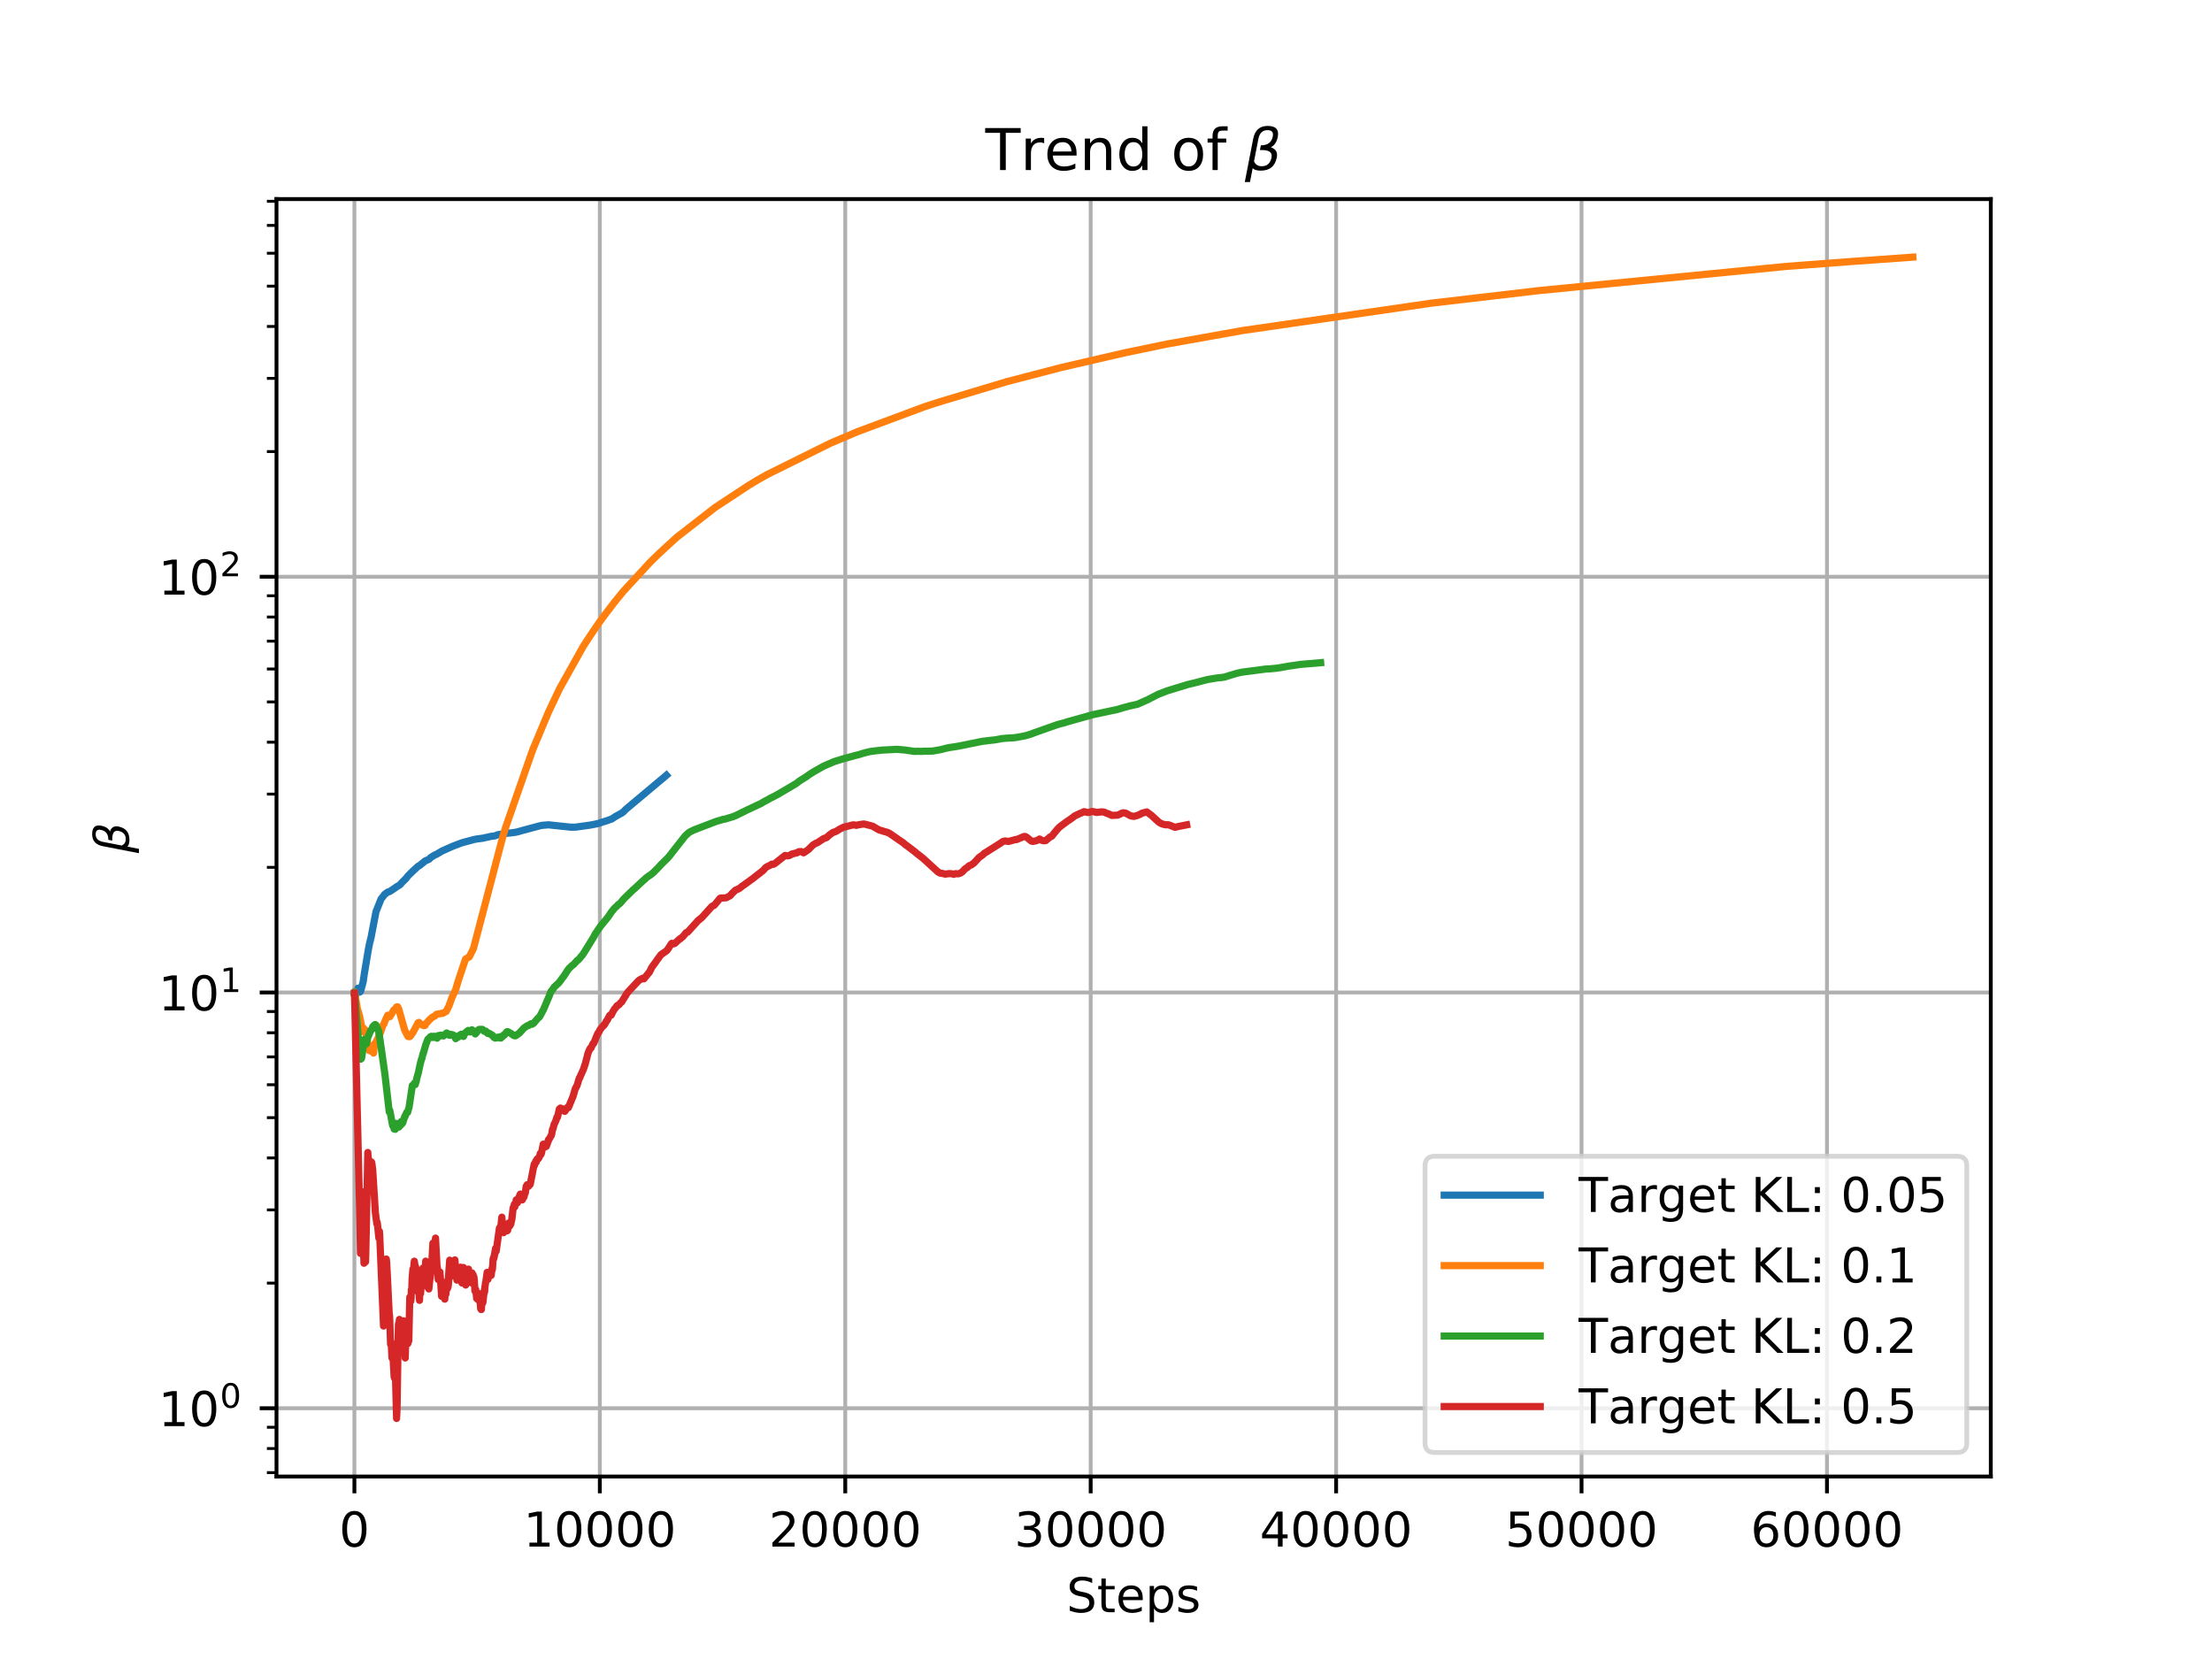 <?xml version="1.0" encoding="utf-8" standalone="no"?>
<!DOCTYPE svg PUBLIC "-//W3C//DTD SVG 1.1//EN"
  "http://www.w3.org/Graphics/SVG/1.1/DTD/svg11.dtd">
<!-- Created with matplotlib (https://matplotlib.org/) -->
<svg height="345.6pt" version="1.1" viewBox="0 0 460.8 345.6" width="460.8pt" xmlns="http://www.w3.org/2000/svg" xmlns:xlink="http://www.w3.org/1999/xlink">
 <defs>
  <style type="text/css">
*{stroke-linecap:butt;stroke-linejoin:round;}
  </style>
 </defs>
 <g id="figure_1">
  <g id="patch_1">
   <path d="M 0 345.6 
L 460.8 345.6 
L 460.8 0 
L 0 0 
z
" style="fill:#ffffff;"/>
  </g>
  <g id="axes_1">
   <g id="patch_2">
    <path d="M 57.6 307.584 
L 414.72 307.584 
L 414.72 41.472 
L 57.6 41.472 
z
" style="fill:#ffffff;"/>
   </g>
   <g id="matplotlib.axis_1">
    <g id="xtick_1">
     <g id="line2d_1">
      <path clip-path="url(#p2a9c087e7d)" d="M 73.828 307.584 
L 73.828 41.472 
" style="fill:none;stroke:#b0b0b0;stroke-linecap:square;stroke-width:0.8;"/>
     </g>
     <g id="line2d_2">
      <defs>
       <path d="M 0 0 
L 0 3.5 
" id="md145804088" style="stroke:#000000;stroke-width:0.8;"/>
      </defs>
      <g>
       <use style="stroke:#000000;stroke-width:0.8;" x="73.828" xlink:href="#md145804088" y="307.584"/>
      </g>
     </g>
     <g id="text_1">
      <!-- 0 -->
      <defs>
       <path d="M 31.781 66.406 
Q 24.172 66.406 20.328 58.906 
Q 16.5 51.422 16.5 36.375 
Q 16.5 21.391 20.328 13.891 
Q 24.172 6.391 31.781 6.391 
Q 39.453 6.391 43.281 13.891 
Q 47.125 21.391 47.125 36.375 
Q 47.125 51.422 43.281 58.906 
Q 39.453 66.406 31.781 66.406 
z
M 31.781 74.219 
Q 44.047 74.219 50.516 64.516 
Q 56.984 54.828 56.984 36.375 
Q 56.984 17.969 50.516 8.266 
Q 44.047 -1.422 31.781 -1.422 
Q 19.531 -1.422 13.062 8.266 
Q 6.594 17.969 6.594 36.375 
Q 6.594 54.828 13.062 64.516 
Q 19.531 74.219 31.781 74.219 
z
" id="DejaVuSans-48"/>
      </defs>
      <g transform="translate(70.646 322.182)scale(0.1 -0.1)">
       <use xlink:href="#DejaVuSans-48"/>
      </g>
     </g>
    </g>
    <g id="xtick_2">
     <g id="line2d_3">
      <path clip-path="url(#p2a9c087e7d)" d="M 124.955 307.584 
L 124.955 41.472 
" style="fill:none;stroke:#b0b0b0;stroke-linecap:square;stroke-width:0.8;"/>
     </g>
     <g id="line2d_4">
      <g>
       <use style="stroke:#000000;stroke-width:0.8;" x="124.955" xlink:href="#md145804088" y="307.584"/>
      </g>
     </g>
     <g id="text_2">
      <!-- 10000 -->
      <defs>
       <path d="M 12.406 8.297 
L 28.516 8.297 
L 28.516 63.922 
L 10.984 60.406 
L 10.984 69.391 
L 28.422 72.906 
L 38.281 72.906 
L 38.281 8.297 
L 54.391 8.297 
L 54.391 0 
L 12.406 0 
z
" id="DejaVuSans-49"/>
      </defs>
      <g transform="translate(109.049 322.182)scale(0.1 -0.1)">
       <use xlink:href="#DejaVuSans-49"/>
       <use x="63.623" xlink:href="#DejaVuSans-48"/>
       <use x="127.246" xlink:href="#DejaVuSans-48"/>
       <use x="190.869" xlink:href="#DejaVuSans-48"/>
       <use x="254.492" xlink:href="#DejaVuSans-48"/>
      </g>
     </g>
    </g>
    <g id="xtick_3">
     <g id="line2d_5">
      <path clip-path="url(#p2a9c087e7d)" d="M 176.083 307.584 
L 176.083 41.472 
" style="fill:none;stroke:#b0b0b0;stroke-linecap:square;stroke-width:0.8;"/>
     </g>
     <g id="line2d_6">
      <g>
       <use style="stroke:#000000;stroke-width:0.8;" x="176.083" xlink:href="#md145804088" y="307.584"/>
      </g>
     </g>
     <g id="text_3">
      <!-- 20000 -->
      <defs>
       <path d="M 19.188 8.297 
L 53.609 8.297 
L 53.609 0 
L 7.328 0 
L 7.328 8.297 
Q 12.938 14.109 22.625 23.891 
Q 32.328 33.688 34.812 36.531 
Q 39.547 41.844 41.422 45.531 
Q 43.312 49.219 43.312 52.781 
Q 43.312 58.594 39.234 62.25 
Q 35.156 65.922 28.609 65.922 
Q 23.969 65.922 18.812 64.312 
Q 13.672 62.703 7.812 59.422 
L 7.812 69.391 
Q 13.766 71.781 18.938 73 
Q 24.125 74.219 28.422 74.219 
Q 39.75 74.219 46.484 68.547 
Q 53.219 62.891 53.219 53.422 
Q 53.219 48.922 51.531 44.891 
Q 49.859 40.875 45.406 35.406 
Q 44.188 33.984 37.641 27.219 
Q 31.109 20.453 19.188 8.297 
z
" id="DejaVuSans-50"/>
      </defs>
      <g transform="translate(160.176 322.182)scale(0.1 -0.1)">
       <use xlink:href="#DejaVuSans-50"/>
       <use x="63.623" xlink:href="#DejaVuSans-48"/>
       <use x="127.246" xlink:href="#DejaVuSans-48"/>
       <use x="190.869" xlink:href="#DejaVuSans-48"/>
       <use x="254.492" xlink:href="#DejaVuSans-48"/>
      </g>
     </g>
    </g>
    <g id="xtick_4">
     <g id="line2d_7">
      <path clip-path="url(#p2a9c087e7d)" d="M 227.21 307.584 
L 227.21 41.472 
" style="fill:none;stroke:#b0b0b0;stroke-linecap:square;stroke-width:0.8;"/>
     </g>
     <g id="line2d_8">
      <g>
       <use style="stroke:#000000;stroke-width:0.8;" x="227.21" xlink:href="#md145804088" y="307.584"/>
      </g>
     </g>
     <g id="text_4">
      <!-- 30000 -->
      <defs>
       <path d="M 40.578 39.312 
Q 47.656 37.797 51.625 33 
Q 55.609 28.219 55.609 21.188 
Q 55.609 10.406 48.188 4.484 
Q 40.766 -1.422 27.094 -1.422 
Q 22.516 -1.422 17.656 -0.516 
Q 12.797 0.391 7.625 2.203 
L 7.625 11.719 
Q 11.719 9.328 16.594 8.109 
Q 21.484 6.891 26.812 6.891 
Q 36.078 6.891 40.938 10.547 
Q 45.797 14.203 45.797 21.188 
Q 45.797 27.641 41.281 31.266 
Q 36.766 34.906 28.719 34.906 
L 20.219 34.906 
L 20.219 43.016 
L 29.109 43.016 
Q 36.375 43.016 40.234 45.922 
Q 44.094 48.828 44.094 54.297 
Q 44.094 59.906 40.109 62.906 
Q 36.141 65.922 28.719 65.922 
Q 24.656 65.922 20.016 65.031 
Q 15.375 64.156 9.812 62.312 
L 9.812 71.094 
Q 15.438 72.656 20.344 73.438 
Q 25.25 74.219 29.594 74.219 
Q 40.828 74.219 47.359 69.109 
Q 53.906 64.016 53.906 55.328 
Q 53.906 49.266 50.438 45.094 
Q 46.969 40.922 40.578 39.312 
z
" id="DejaVuSans-51"/>
      </defs>
      <g transform="translate(211.304 322.182)scale(0.1 -0.1)">
       <use xlink:href="#DejaVuSans-51"/>
       <use x="63.623" xlink:href="#DejaVuSans-48"/>
       <use x="127.246" xlink:href="#DejaVuSans-48"/>
       <use x="190.869" xlink:href="#DejaVuSans-48"/>
       <use x="254.492" xlink:href="#DejaVuSans-48"/>
      </g>
     </g>
    </g>
    <g id="xtick_5">
     <g id="line2d_9">
      <path clip-path="url(#p2a9c087e7d)" d="M 278.338 307.584 
L 278.338 41.472 
" style="fill:none;stroke:#b0b0b0;stroke-linecap:square;stroke-width:0.8;"/>
     </g>
     <g id="line2d_10">
      <g>
       <use style="stroke:#000000;stroke-width:0.8;" x="278.338" xlink:href="#md145804088" y="307.584"/>
      </g>
     </g>
     <g id="text_5">
      <!-- 40000 -->
      <defs>
       <path d="M 37.797 64.312 
L 12.891 25.391 
L 37.797 25.391 
z
M 35.203 72.906 
L 47.609 72.906 
L 47.609 25.391 
L 58.016 25.391 
L 58.016 17.188 
L 47.609 17.188 
L 47.609 0 
L 37.797 0 
L 37.797 17.188 
L 4.891 17.188 
L 4.891 26.703 
z
" id="DejaVuSans-52"/>
      </defs>
      <g transform="translate(262.431 322.182)scale(0.1 -0.1)">
       <use xlink:href="#DejaVuSans-52"/>
       <use x="63.623" xlink:href="#DejaVuSans-48"/>
       <use x="127.246" xlink:href="#DejaVuSans-48"/>
       <use x="190.869" xlink:href="#DejaVuSans-48"/>
       <use x="254.492" xlink:href="#DejaVuSans-48"/>
      </g>
     </g>
    </g>
    <g id="xtick_6">
     <g id="line2d_11">
      <path clip-path="url(#p2a9c087e7d)" d="M 329.465 307.584 
L 329.465 41.472 
" style="fill:none;stroke:#b0b0b0;stroke-linecap:square;stroke-width:0.8;"/>
     </g>
     <g id="line2d_12">
      <g>
       <use style="stroke:#000000;stroke-width:0.8;" x="329.465" xlink:href="#md145804088" y="307.584"/>
      </g>
     </g>
     <g id="text_6">
      <!-- 50000 -->
      <defs>
       <path d="M 10.797 72.906 
L 49.516 72.906 
L 49.516 64.594 
L 19.828 64.594 
L 19.828 46.734 
Q 21.969 47.469 24.109 47.828 
Q 26.266 48.188 28.422 48.188 
Q 40.625 48.188 47.75 41.5 
Q 54.891 34.812 54.891 23.391 
Q 54.891 11.625 47.562 5.094 
Q 40.234 -1.422 26.906 -1.422 
Q 22.312 -1.422 17.547 -0.641 
Q 12.797 0.141 7.719 1.703 
L 7.719 11.625 
Q 12.109 9.234 16.797 8.062 
Q 21.484 6.891 26.703 6.891 
Q 35.156 6.891 40.078 11.328 
Q 45.016 15.766 45.016 23.391 
Q 45.016 31 40.078 35.438 
Q 35.156 39.891 26.703 39.891 
Q 22.75 39.891 18.812 39.016 
Q 14.891 38.141 10.797 36.281 
z
" id="DejaVuSans-53"/>
      </defs>
      <g transform="translate(313.559 322.182)scale(0.1 -0.1)">
       <use xlink:href="#DejaVuSans-53"/>
       <use x="63.623" xlink:href="#DejaVuSans-48"/>
       <use x="127.246" xlink:href="#DejaVuSans-48"/>
       <use x="190.869" xlink:href="#DejaVuSans-48"/>
       <use x="254.492" xlink:href="#DejaVuSans-48"/>
      </g>
     </g>
    </g>
    <g id="xtick_7">
     <g id="line2d_13">
      <path clip-path="url(#p2a9c087e7d)" d="M 380.593 307.584 
L 380.593 41.472 
" style="fill:none;stroke:#b0b0b0;stroke-linecap:square;stroke-width:0.8;"/>
     </g>
     <g id="line2d_14">
      <g>
       <use style="stroke:#000000;stroke-width:0.8;" x="380.593" xlink:href="#md145804088" y="307.584"/>
      </g>
     </g>
     <g id="text_7">
      <!-- 60000 -->
      <defs>
       <path d="M 33.016 40.375 
Q 26.375 40.375 22.484 35.828 
Q 18.609 31.297 18.609 23.391 
Q 18.609 15.531 22.484 10.953 
Q 26.375 6.391 33.016 6.391 
Q 39.656 6.391 43.531 10.953 
Q 47.406 15.531 47.406 23.391 
Q 47.406 31.297 43.531 35.828 
Q 39.656 40.375 33.016 40.375 
z
M 52.594 71.297 
L 52.594 62.312 
Q 48.875 64.062 45.094 64.984 
Q 41.312 65.922 37.594 65.922 
Q 27.828 65.922 22.672 59.328 
Q 17.531 52.734 16.797 39.406 
Q 19.672 43.656 24.016 45.922 
Q 28.375 48.188 33.594 48.188 
Q 44.578 48.188 50.953 41.516 
Q 57.328 34.859 57.328 23.391 
Q 57.328 12.156 50.688 5.359 
Q 44.047 -1.422 33.016 -1.422 
Q 20.359 -1.422 13.672 8.266 
Q 6.984 17.969 6.984 36.375 
Q 6.984 53.656 15.188 63.938 
Q 23.391 74.219 37.203 74.219 
Q 40.922 74.219 44.703 73.484 
Q 48.484 72.75 52.594 71.297 
z
" id="DejaVuSans-54"/>
      </defs>
      <g transform="translate(364.686 322.182)scale(0.1 -0.1)">
       <use xlink:href="#DejaVuSans-54"/>
       <use x="63.623" xlink:href="#DejaVuSans-48"/>
       <use x="127.246" xlink:href="#DejaVuSans-48"/>
       <use x="190.869" xlink:href="#DejaVuSans-48"/>
       <use x="254.492" xlink:href="#DejaVuSans-48"/>
      </g>
     </g>
    </g>
    <g id="text_8">
     <!-- Steps -->
     <defs>
      <path d="M 53.516 70.516 
L 53.516 60.891 
Q 47.906 63.578 42.922 64.891 
Q 37.938 66.219 33.297 66.219 
Q 25.25 66.219 20.875 63.094 
Q 16.5 59.969 16.5 54.203 
Q 16.5 49.359 19.406 46.891 
Q 22.312 44.438 30.422 42.922 
L 36.375 41.703 
Q 47.406 39.594 52.656 34.297 
Q 57.906 29 57.906 20.125 
Q 57.906 9.516 50.797 4.047 
Q 43.703 -1.422 29.984 -1.422 
Q 24.812 -1.422 18.969 -0.25 
Q 13.141 0.922 6.891 3.219 
L 6.891 13.375 
Q 12.891 10.016 18.656 8.297 
Q 24.422 6.594 29.984 6.594 
Q 38.422 6.594 43.016 9.906 
Q 47.609 13.234 47.609 19.391 
Q 47.609 24.75 44.312 27.781 
Q 41.016 30.812 33.5 32.328 
L 27.484 33.5 
Q 16.453 35.688 11.516 40.375 
Q 6.594 45.062 6.594 53.422 
Q 6.594 63.094 13.406 68.656 
Q 20.219 74.219 32.172 74.219 
Q 37.312 74.219 42.625 73.281 
Q 47.953 72.359 53.516 70.516 
z
" id="DejaVuSans-83"/>
      <path d="M 18.312 70.219 
L 18.312 54.688 
L 36.812 54.688 
L 36.812 47.703 
L 18.312 47.703 
L 18.312 18.016 
Q 18.312 11.328 20.141 9.422 
Q 21.969 7.516 27.594 7.516 
L 36.812 7.516 
L 36.812 0 
L 27.594 0 
Q 17.188 0 13.234 3.875 
Q 9.281 7.766 9.281 18.016 
L 9.281 47.703 
L 2.688 47.703 
L 2.688 54.688 
L 9.281 54.688 
L 9.281 70.219 
z
" id="DejaVuSans-116"/>
      <path d="M 56.203 29.594 
L 56.203 25.203 
L 14.891 25.203 
Q 15.484 15.922 20.484 11.062 
Q 25.484 6.203 34.422 6.203 
Q 39.594 6.203 44.453 7.469 
Q 49.312 8.734 54.109 11.281 
L 54.109 2.781 
Q 49.266 0.734 44.188 -0.344 
Q 39.109 -1.422 33.891 -1.422 
Q 20.797 -1.422 13.156 6.188 
Q 5.516 13.812 5.516 26.812 
Q 5.516 40.234 12.766 48.109 
Q 20.016 56 32.328 56 
Q 43.359 56 49.781 48.891 
Q 56.203 41.797 56.203 29.594 
z
M 47.219 32.234 
Q 47.125 39.594 43.094 43.984 
Q 39.062 48.391 32.422 48.391 
Q 24.906 48.391 20.391 44.141 
Q 15.875 39.891 15.188 32.172 
z
" id="DejaVuSans-101"/>
      <path d="M 18.109 8.203 
L 18.109 -20.797 
L 9.078 -20.797 
L 9.078 54.688 
L 18.109 54.688 
L 18.109 46.391 
Q 20.953 51.266 25.266 53.625 
Q 29.594 56 35.594 56 
Q 45.562 56 51.781 48.094 
Q 58.016 40.188 58.016 27.297 
Q 58.016 14.406 51.781 6.484 
Q 45.562 -1.422 35.594 -1.422 
Q 29.594 -1.422 25.266 0.953 
Q 20.953 3.328 18.109 8.203 
z
M 48.688 27.297 
Q 48.688 37.203 44.609 42.844 
Q 40.531 48.484 33.406 48.484 
Q 26.266 48.484 22.188 42.844 
Q 18.109 37.203 18.109 27.297 
Q 18.109 17.391 22.188 11.75 
Q 26.266 6.109 33.406 6.109 
Q 40.531 6.109 44.609 11.75 
Q 48.688 17.391 48.688 27.297 
z
" id="DejaVuSans-112"/>
      <path d="M 44.281 53.078 
L 44.281 44.578 
Q 40.484 46.531 36.375 47.5 
Q 32.281 48.484 27.875 48.484 
Q 21.188 48.484 17.844 46.438 
Q 14.5 44.391 14.5 40.281 
Q 14.5 37.156 16.891 35.375 
Q 19.281 33.594 26.516 31.984 
L 29.594 31.297 
Q 39.156 29.25 43.188 25.516 
Q 47.219 21.781 47.219 15.094 
Q 47.219 7.469 41.188 3.016 
Q 35.156 -1.422 24.609 -1.422 
Q 20.219 -1.422 15.453 -0.562 
Q 10.688 0.297 5.422 2 
L 5.422 11.281 
Q 10.406 8.688 15.234 7.391 
Q 20.062 6.109 24.812 6.109 
Q 31.156 6.109 34.562 8.281 
Q 37.984 10.453 37.984 14.406 
Q 37.984 18.062 35.516 20.016 
Q 33.062 21.969 24.703 23.781 
L 21.578 24.516 
Q 13.234 26.266 9.516 29.906 
Q 5.812 33.547 5.812 39.891 
Q 5.812 47.609 11.281 51.797 
Q 16.75 56 26.812 56 
Q 31.781 56 36.172 55.266 
Q 40.578 54.547 44.281 53.078 
z
" id="DejaVuSans-115"/>
     </defs>
     <g transform="translate(222.17 335.861)scale(0.1 -0.1)">
      <use xlink:href="#DejaVuSans-83"/>
      <use x="63.477" xlink:href="#DejaVuSans-116"/>
      <use x="102.686" xlink:href="#DejaVuSans-101"/>
      <use x="164.209" xlink:href="#DejaVuSans-112"/>
      <use x="227.686" xlink:href="#DejaVuSans-115"/>
     </g>
    </g>
   </g>
   <g id="matplotlib.axis_2">
    <g id="ytick_1">
     <g id="line2d_15">
      <path clip-path="url(#p2a9c087e7d)" d="M 57.6 293.363 
L 414.72 293.363 
" style="fill:none;stroke:#b0b0b0;stroke-linecap:square;stroke-width:0.8;"/>
     </g>
     <g id="line2d_16">
      <defs>
       <path d="M 0 0 
L -3.5 0 
" id="me4e74bb303" style="stroke:#000000;stroke-width:0.8;"/>
      </defs>
      <g>
       <use style="stroke:#000000;stroke-width:0.8;" x="57.6" xlink:href="#me4e74bb303" y="293.363"/>
      </g>
     </g>
     <g id="text_9">
      <!-- $\mathdefault{10^{0}}$ -->
      <g transform="translate(33 297.162)scale(0.1 -0.1)">
       <use transform="translate(0 0.766)" xlink:href="#DejaVuSans-49"/>
       <use transform="translate(63.623 0.766)" xlink:href="#DejaVuSans-48"/>
       <use transform="translate(128.203 39.047)scale(0.7)" xlink:href="#DejaVuSans-48"/>
      </g>
     </g>
    </g>
    <g id="ytick_2">
     <g id="line2d_17">
      <path clip-path="url(#p2a9c087e7d)" d="M 57.6 206.754 
L 414.72 206.754 
" style="fill:none;stroke:#b0b0b0;stroke-linecap:square;stroke-width:0.8;"/>
     </g>
     <g id="line2d_18">
      <g>
       <use style="stroke:#000000;stroke-width:0.8;" x="57.6" xlink:href="#me4e74bb303" y="206.754"/>
      </g>
     </g>
     <g id="text_10">
      <!-- $\mathdefault{10^{1}}$ -->
      <g transform="translate(33 210.554)scale(0.1 -0.1)">
       <use transform="translate(0 0.684)" xlink:href="#DejaVuSans-49"/>
       <use transform="translate(63.623 0.684)" xlink:href="#DejaVuSans-48"/>
       <use transform="translate(128.203 38.966)scale(0.7)" xlink:href="#DejaVuSans-49"/>
      </g>
     </g>
    </g>
    <g id="ytick_3">
     <g id="line2d_19">
      <path clip-path="url(#p2a9c087e7d)" d="M 57.6 120.146 
L 414.72 120.146 
" style="fill:none;stroke:#b0b0b0;stroke-linecap:square;stroke-width:0.8;"/>
     </g>
     <g id="line2d_20">
      <g>
       <use style="stroke:#000000;stroke-width:0.8;" x="57.6" xlink:href="#me4e74bb303" y="120.146"/>
      </g>
     </g>
     <g id="text_11">
      <!-- $\mathdefault{10^{2}}$ -->
      <g transform="translate(33 123.946)scale(0.1 -0.1)">
       <use transform="translate(0 0.766)" xlink:href="#DejaVuSans-49"/>
       <use transform="translate(63.623 0.766)" xlink:href="#DejaVuSans-48"/>
       <use transform="translate(128.203 39.047)scale(0.7)" xlink:href="#DejaVuSans-50"/>
      </g>
     </g>
    </g>
    <g id="ytick_4">
     <g id="line2d_21">
      <defs>
       <path d="M 0 0 
L -2 0 
" id="mf762078bc4" style="stroke:#000000;stroke-width:0.6;"/>
      </defs>
      <g>
       <use style="stroke:#000000;stroke-width:0.6;" x="57.6" xlink:href="#mf762078bc4" y="306.778"/>
      </g>
     </g>
    </g>
    <g id="ytick_5">
     <g id="line2d_22">
      <g>
       <use style="stroke:#000000;stroke-width:0.6;" x="57.6" xlink:href="#mf762078bc4" y="301.756"/>
      </g>
     </g>
    </g>
    <g id="ytick_6">
     <g id="line2d_23">
      <g>
       <use style="stroke:#000000;stroke-width:0.6;" x="57.6" xlink:href="#mf762078bc4" y="297.326"/>
      </g>
     </g>
    </g>
    <g id="ytick_7">
     <g id="line2d_24">
      <g>
       <use style="stroke:#000000;stroke-width:0.6;" x="57.6" xlink:href="#mf762078bc4" y="267.291"/>
      </g>
     </g>
    </g>
    <g id="ytick_8">
     <g id="line2d_25">
      <g>
       <use style="stroke:#000000;stroke-width:0.6;" x="57.6" xlink:href="#mf762078bc4" y="252.04"/>
      </g>
     </g>
    </g>
    <g id="ytick_9">
     <g id="line2d_26">
      <g>
       <use style="stroke:#000000;stroke-width:0.6;" x="57.6" xlink:href="#mf762078bc4" y="241.219"/>
      </g>
     </g>
    </g>
    <g id="ytick_10">
     <g id="line2d_27">
      <g>
       <use style="stroke:#000000;stroke-width:0.6;" x="57.6" xlink:href="#mf762078bc4" y="232.826"/>
      </g>
     </g>
    </g>
    <g id="ytick_11">
     <g id="line2d_28">
      <g>
       <use style="stroke:#000000;stroke-width:0.6;" x="57.6" xlink:href="#mf762078bc4" y="225.968"/>
      </g>
     </g>
    </g>
    <g id="ytick_12">
     <g id="line2d_29">
      <g>
       <use style="stroke:#000000;stroke-width:0.6;" x="57.6" xlink:href="#mf762078bc4" y="220.17"/>
      </g>
     </g>
    </g>
    <g id="ytick_13">
     <g id="line2d_30">
      <g>
       <use style="stroke:#000000;stroke-width:0.6;" x="57.6" xlink:href="#mf762078bc4" y="215.148"/>
      </g>
     </g>
    </g>
    <g id="ytick_14">
     <g id="line2d_31">
      <g>
       <use style="stroke:#000000;stroke-width:0.6;" x="57.6" xlink:href="#mf762078bc4" y="210.717"/>
      </g>
     </g>
    </g>
    <g id="ytick_15">
     <g id="line2d_32">
      <g>
       <use style="stroke:#000000;stroke-width:0.6;" x="57.6" xlink:href="#mf762078bc4" y="180.683"/>
      </g>
     </g>
    </g>
    <g id="ytick_16">
     <g id="line2d_33">
      <g>
       <use style="stroke:#000000;stroke-width:0.6;" x="57.6" xlink:href="#mf762078bc4" y="165.432"/>
      </g>
     </g>
    </g>
    <g id="ytick_17">
     <g id="line2d_34">
      <g>
       <use style="stroke:#000000;stroke-width:0.6;" x="57.6" xlink:href="#mf762078bc4" y="154.611"/>
      </g>
     </g>
    </g>
    <g id="ytick_18">
     <g id="line2d_35">
      <g>
       <use style="stroke:#000000;stroke-width:0.6;" x="57.6" xlink:href="#mf762078bc4" y="146.218"/>
      </g>
     </g>
    </g>
    <g id="ytick_19">
     <g id="line2d_36">
      <g>
       <use style="stroke:#000000;stroke-width:0.6;" x="57.6" xlink:href="#mf762078bc4" y="139.36"/>
      </g>
     </g>
    </g>
    <g id="ytick_20">
     <g id="line2d_37">
      <g>
       <use style="stroke:#000000;stroke-width:0.6;" x="57.6" xlink:href="#mf762078bc4" y="133.562"/>
      </g>
     </g>
    </g>
    <g id="ytick_21">
     <g id="line2d_38">
      <g>
       <use style="stroke:#000000;stroke-width:0.6;" x="57.6" xlink:href="#mf762078bc4" y="128.54"/>
      </g>
     </g>
    </g>
    <g id="ytick_22">
     <g id="line2d_39">
      <g>
       <use style="stroke:#000000;stroke-width:0.6;" x="57.6" xlink:href="#mf762078bc4" y="124.109"/>
      </g>
     </g>
    </g>
    <g id="ytick_23">
     <g id="line2d_40">
      <g>
       <use style="stroke:#000000;stroke-width:0.6;" x="57.6" xlink:href="#mf762078bc4" y="94.075"/>
      </g>
     </g>
    </g>
    <g id="ytick_24">
     <g id="line2d_41">
      <g>
       <use style="stroke:#000000;stroke-width:0.6;" x="57.6" xlink:href="#mf762078bc4" y="78.824"/>
      </g>
     </g>
    </g>
    <g id="ytick_25">
     <g id="line2d_42">
      <g>
       <use style="stroke:#000000;stroke-width:0.6;" x="57.6" xlink:href="#mf762078bc4" y="68.003"/>
      </g>
     </g>
    </g>
    <g id="ytick_26">
     <g id="line2d_43">
      <g>
       <use style="stroke:#000000;stroke-width:0.6;" x="57.6" xlink:href="#mf762078bc4" y="59.61"/>
      </g>
     </g>
    </g>
    <g id="ytick_27">
     <g id="line2d_44">
      <g>
       <use style="stroke:#000000;stroke-width:0.6;" x="57.6" xlink:href="#mf762078bc4" y="52.752"/>
      </g>
     </g>
    </g>
    <g id="ytick_28">
     <g id="line2d_45">
      <g>
       <use style="stroke:#000000;stroke-width:0.6;" x="57.6" xlink:href="#mf762078bc4" y="46.954"/>
      </g>
     </g>
    </g>
    <g id="ytick_29">
     <g id="line2d_46">
      <g>
       <use style="stroke:#000000;stroke-width:0.6;" x="57.6" xlink:href="#mf762078bc4" y="41.931"/>
      </g>
     </g>
    </g>
    <g id="text_12">
     <!-- $\beta$ -->
     <defs>
      <path d="M 13.625 3.375 
L 8.938 -20.797 
L -0.094 -20.797 
L 14.5 54.344 
Q 18.844 76.609 39.656 76.609 
Q 60.75 76.609 57.172 57.812 
Q 54.734 44.438 45.219 39.547 
Q 58.016 35.156 55.516 22.125 
Q 51.125 -1.078 27.484 -1.031 
Q 17.141 -0.984 13.625 3.375 
z
M 15.922 15.094 
Q 19.672 6.594 29.297 6.641 
Q 43.359 6.641 46.344 21.969 
Q 49.031 35.75 26.172 34.672 
L 27.781 42.969 
Q 45.453 42.672 48.531 58.594 
Q 50.641 69.344 39.203 69.281 
Q 26.422 69.281 23.484 54.047 
z
" id="DejaVuSans-Oblique-946"/>
     </defs>
     <g transform="translate(26.9 177.728)rotate(-90)scale(0.1 -0.1)">
      <use transform="translate(0 0.391)" xlink:href="#DejaVuSans-Oblique-946"/>
     </g>
    </g>
   </g>
   <g id="line2d_47">
    <path clip-path="url(#p2a9c087e7d)" d="M 73.833 206.751 
L 73.858 206.577 
L 73.94 206.755 
L 74.18 207.18 
L 74.242 207.039 
L 74.41 206.551 
L 74.589 205.854 
L 74.635 205.95 
L 74.983 206.645 
L 75.019 206.617 
L 75.126 206.485 
L 75.653 204.518 
L 75.878 202.962 
L 76.721 197.885 
L 77.008 196.432 
L 77.284 195.345 
L 78.327 189.912 
L 79.38 187.284 
L 79.861 186.669 
L 80.121 186.322 
L 80.796 185.82 
L 81.185 185.722 
L 82.356 184.933 
L 82.616 184.733 
L 83.005 184.513 
L 83.348 184.284 
L 83.736 183.837 
L 84.523 183.062 
L 85.035 182.419 
L 85.929 181.538 
L 87.105 180.456 
L 87.32 180.358 
L 88.302 179.582 
L 88.547 179.366 
L 88.9 179.212 
L 89.406 178.989 
L 89.703 178.652 
L 90.505 178.146 
L 90.93 177.963 
L 92.121 177.265 
L 92.607 177.05 
L 94.268 176.306 
L 94.56 176.195 
L 96.221 175.567 
L 98.655 174.909 
L 99.269 174.785 
L 100.649 174.602 
L 100.981 174.514 
L 101.861 174.331 
L 102.255 174.234 
L 103.062 174.136 
L 103.379 174.017 
L 103.686 173.888 
L 104.535 173.766 
L 105.01 173.689 
L 105.501 173.607 
L 106.048 173.534 
L 106.35 173.523 
L 106.754 173.465 
L 107.454 173.371 
L 108.272 173.162 
L 108.661 173.046 
L 112.311 172.068 
L 112.945 171.928 
L 114.275 171.826 
L 118.85 172.312 
L 119.607 172.314 
L 119.914 172.307 
L 122.895 171.889 
L 123.892 171.702 
L 124.602 171.546 
L 126.474 170.949 
L 126.872 170.804 
L 127.389 170.633 
L 127.849 170.337 
L 128.212 170.092 
L 129.48 169.389 
L 129.853 169.13 
L 130.375 168.594 
L 138.008 162.192 
L 138.32 161.941 
L 138.826 161.502 
L 138.826 161.502 
" style="fill:none;stroke:#1f77b4;stroke-linecap:square;stroke-width:1.5;"/>
   </g>
   <g id="line2d_48">
    <path clip-path="url(#p2a9c087e7d)" d="M 73.833 206.771 
L 73.853 206.652 
L 73.93 207.04 
L 74.528 210.618 
L 74.549 210.54 
L 74.559 210.534 
L 74.61 210.634 
L 74.881 211.584 
L 75.469 214.496 
L 75.474 214.489 
L 75.51 214.604 
L 75.617 214.913 
L 75.653 214.761 
L 75.755 214.216 
L 75.811 214.387 
L 75.965 214.874 
L 76.016 214.793 
L 76.098 214.575 
L 76.144 214.674 
L 76.42 216.221 
L 76.844 218.811 
L 76.88 218.732 
L 77.018 218.53 
L 77.033 218.542 
L 77.12 218.727 
L 77.202 218.829 
L 77.233 218.731 
L 77.274 218.717 
L 77.32 218.801 
L 77.407 219.044 
L 77.468 218.975 
L 77.56 218.923 
L 77.596 218.957 
L 77.816 219.368 
L 77.831 219.327 
L 77.902 218.423 
L 78.066 217.453 
L 78.225 217.237 
L 78.521 216.705 
L 78.705 216.383 
L 79.007 215.552 
L 79.206 215.247 
L 79.411 214.684 
L 79.753 213.603 
L 79.973 213.341 
L 80.116 212.944 
L 80.336 212.397 
L 80.771 211.491 
L 81.216 211.787 
L 81.236 211.732 
L 81.343 211.414 
L 81.471 211.337 
L 81.507 211.339 
L 81.538 211.26 
L 82.049 210.362 
L 82.054 210.365 
L 82.243 210.374 
L 82.484 209.966 
L 82.642 209.752 
L 82.841 209.741 
L 83.031 210.086 
L 83.225 210.773 
L 84.293 214.574 
L 84.989 215.91 
L 85.101 215.909 
L 85.106 215.914 
L 85.316 215.958 
L 85.321 215.945 
L 85.469 215.843 
L 85.48 215.851 
L 85.587 215.698 
L 86.037 215.051 
L 86.865 213.508 
L 87.08 213.066 
L 87.228 212.999 
L 87.274 212.982 
L 87.33 213.031 
L 87.514 213.277 
L 87.693 213.359 
L 87.724 213.347 
L 87.785 213.413 
L 88.036 213.577 
L 88.302 213.658 
L 88.465 213.634 
L 88.471 213.641 
L 88.588 213.549 
L 88.752 213.202 
L 88.982 212.974 
L 89.105 212.866 
L 89.258 212.637 
L 90.04 211.913 
L 90.173 211.85 
L 90.551 211.673 
L 90.643 211.597 
L 90.894 211.323 
L 91.114 211.248 
L 91.845 211.151 
L 91.973 211.086 
L 92.131 211.092 
L 92.264 211.083 
L 92.387 211.008 
L 92.658 210.84 
L 92.919 210.736 
L 93.481 209.664 
L 94.171 207.764 
L 94.897 206.232 
L 95.48 204.266 
L 96.978 199.793 
L 97.091 199.726 
L 97.617 199.406 
L 97.76 199.338 
L 98.624 197.612 
L 104.755 174.249 
L 105.368 172.252 
L 110.711 156.937 
L 111.089 155.92 
L 114.264 148.33 
L 116.586 143.44 
L 121.53 134.601 
L 123.089 132.221 
L 124.894 129.582 
L 125.748 128.406 
L 127.946 125.517 
L 129.383 123.757 
L 129.909 123.12 
L 135.37 117.192 
L 136.183 116.388 
L 137.292 115.319 
L 138.693 114.014 
L 140.978 111.932 
L 148.924 105.747 
L 155.933 101.129 
L 157.784 100.012 
L 159.778 98.88 
L 173.051 92.298 
L 178.665 89.917 
L 192.571 84.736 
L 195.675 83.731 
L 209.699 79.518 
L 220.988 76.577 
L 234.296 73.498 
L 243.121 71.665 
L 258.884 68.852 
L 298.252 63.144 
L 320.625 60.532 
L 372.121 55.497 
L 385.818 54.466 
L 398.487 53.568 
L 398.487 53.568 
" style="fill:none;stroke:#ff7f0e;stroke-linecap:square;stroke-width:1.5;"/>
   </g>
   <g id="line2d_49">
    <path clip-path="url(#p2a9c087e7d)" d="M 73.833 206.806 
L 73.838 206.73 
L 73.899 207.332 
L 74.85 218.73 
L 75.147 220.646 
L 75.167 220.522 
L 75.218 220.311 
L 75.28 220.471 
L 75.3 220.512 
L 75.346 220.32 
L 75.673 218.034 
L 75.745 217.525 
L 75.857 216.543 
L 75.898 216.597 
L 75.985 216.688 
L 76.179 217.009 
L 76.185 217.001 
L 76.231 217.122 
L 76.328 217.444 
L 76.358 217.274 
L 76.599 216.188 
L 77.228 214.664 
L 77.248 214.703 
L 77.253 214.719 
L 77.309 214.561 
L 77.315 214.57 
L 77.427 214.418 
L 77.442 214.429 
L 77.458 214.435 
L 77.488 214.308 
L 77.667 213.847 
L 77.688 213.888 
L 77.764 213.893 
L 77.749 213.851 
L 77.785 213.872 
L 77.928 213.58 
L 77.933 213.595 
L 78.02 213.576 
L 77.979 213.541 
L 78.03 213.548 
L 78.163 213.421 
L 78.168 213.437 
L 78.296 213.526 
L 78.306 213.514 
L 78.869 214.779 
L 79.084 216.048 
L 80.183 223.769 
L 81.088 231.638 
L 81.093 231.596 
L 81.124 231.672 
L 81.149 231.503 
L 81.18 231.275 
L 81.251 231.569 
L 81.798 234.487 
L 81.829 234.445 
L 81.896 234.256 
L 81.952 234.452 
L 82.095 235.197 
L 82.161 235.007 
L 82.34 235.262 
L 82.356 235.246 
L 82.565 234.02 
L 82.596 234.042 
L 82.959 234.325 
L 83.087 234.793 
L 82.969 234.314 
L 83.123 234.674 
L 83.189 234.564 
L 83.266 234.316 
L 83.327 234.346 
L 83.404 234.468 
L 83.45 234.365 
L 83.486 234.078 
L 83.603 233.617 
L 83.639 233.687 
L 83.695 233.92 
L 83.772 234.086 
L 83.813 233.957 
L 83.818 233.965 
L 83.849 233.853 
L 83.9 233.9 
L 84.329 232.554 
L 84.36 232.565 
L 84.37 232.596 
L 84.421 232.371 
L 84.447 232.442 
L 84.702 231.765 
L 84.713 231.788 
L 84.738 231.871 
L 84.81 231.729 
L 84.927 231.712 
L 84.933 231.653 
L 85.111 230.971 
L 85.203 230.753 
L 85.899 226.119 
L 85.924 226.153 
L 85.929 226.164 
L 85.97 226.08 
L 86.001 226.073 
L 86.139 225.927 
L 86.149 225.953 
L 86.364 225.61 
L 86.165 225.968 
L 86.42 225.767 
L 86.502 225.944 
L 86.543 225.784 
L 86.676 225.275 
L 86.707 225.293 
L 86.783 224.827 
L 86.967 224.076 
L 86.972 224.08 
L 86.998 223.994 
L 87.003 224.002 
L 87.172 223.393 
L 87.269 222.908 
L 87.555 221.584 
L 87.642 221.253 
L 87.816 220.599 
L 87.883 220.543 
L 87.888 220.521 
L 88.113 219.514 
L 88.118 219.517 
L 88.164 219.511 
L 88.184 219.417 
L 88.731 217.53 
L 88.977 216.916 
L 89.13 216.507 
L 89.58 216.11 
L 89.657 215.972 
L 89.713 216.029 
L 89.774 216.039 
L 89.8 215.965 
L 89.877 215.871 
L 89.917 215.934 
L 90.096 216.109 
L 90.28 216.132 
L 90.296 216.07 
L 90.429 215.874 
L 90.444 215.895 
L 90.638 215.984 
L 90.643 215.971 
L 90.761 215.91 
L 90.689 216.006 
L 90.771 215.926 
L 91.058 216.276 
L 91.093 216.243 
L 91.293 215.738 
L 91.359 215.865 
L 91.426 215.875 
L 91.451 215.811 
L 91.61 215.674 
L 91.635 215.725 
L 91.692 215.747 
L 91.738 215.69 
L 91.83 215.647 
L 91.835 215.64 
L 91.906 215.643 
L 91.86 215.657 
L 91.927 215.686 
L 91.983 215.776 
L 92.049 215.734 
L 92.131 215.774 
L 92.167 215.728 
L 92.264 215.64 
L 92.29 215.679 
L 92.372 215.803 
L 92.428 215.779 
L 92.586 215.577 
L 92.591 215.579 
L 92.612 215.596 
L 92.658 215.52 
L 92.683 215.519 
L 92.98 215.233 
L 93.046 215.179 
L 93.092 215.229 
L 93.103 215.225 
L 93.138 215.306 
L 93.179 215.296 
L 93.236 215.297 
L 93.266 215.365 
L 93.501 215.611 
L 93.512 215.604 
L 93.547 215.558 
L 93.594 215.653 
L 93.614 215.652 
L 93.624 215.662 
L 93.67 215.541 
L 93.818 215.461 
L 94.003 215.651 
L 94.018 215.631 
L 94.13 215.552 
L 94.156 215.519 
L 94.197 215.605 
L 94.227 215.592 
L 94.345 215.635 
L 94.355 215.616 
L 94.36 215.603 
L 94.427 215.732 
L 94.478 215.742 
L 94.529 215.692 
L 94.585 215.717 
L 94.601 215.766 
L 94.78 216.096 
L 94.897 216.328 
L 94.933 216.376 
L 94.989 216.258 
L 94.994 216.262 
L 95.066 216.19 
L 95.071 216.174 
L 95.097 216.09 
L 95.148 216.197 
L 95.184 216.158 
L 95.235 216.132 
L 95.26 216.08 
L 95.393 215.98 
L 95.414 216.021 
L 95.429 216.057 
L 95.501 215.949 
L 95.659 215.726 
L 96.099 215.438 
L 96.135 215.492 
L 96.37 215.746 
L 96.426 215.846 
L 96.559 215.911 
L 96.584 215.842 
L 96.779 215.316 
L 96.963 215.131 
L 97.019 215.102 
L 97.07 215.115 
L 97.234 214.88 
L 97.091 215.123 
L 97.264 214.901 
L 97.275 214.909 
L 97.341 214.82 
L 97.541 214.658 
L 97.546 214.679 
L 97.566 214.665 
L 97.755 214.895 
L 97.883 214.94 
L 97.944 214.979 
L 98.001 214.924 
L 98.18 214.67 
L 98.19 214.682 
L 98.195 214.695 
L 98.261 214.584 
L 98.267 214.588 
L 98.318 214.526 
L 98.379 214.588 
L 99.013 215.396 
L 99.018 215.389 
L 99.161 215.181 
L 99.187 215.221 
L 99.34 215.015 
L 99.535 214.639 
L 99.56 214.65 
L 99.596 214.663 
L 99.642 214.581 
L 99.775 214.454 
L 99.785 214.47 
L 99.913 214.425 
L 100.107 214.438 
L 100.511 214.44 
L 100.859 214.816 
L 101.007 214.846 
L 101.038 214.883 
L 101.109 214.829 
L 101.196 214.8 
L 101.155 214.843 
L 101.222 214.826 
L 101.314 214.921 
L 101.482 215.158 
L 101.498 215.15 
L 101.534 215.224 
L 101.554 215.23 
L 101.585 215.265 
L 101.626 215.179 
L 101.656 215.185 
L 101.764 215.191 
L 101.932 215.35 
L 102.101 215.352 
L 101.943 215.366 
L 102.106 215.361 
L 102.275 215.507 
L 102.347 215.567 
L 102.357 215.59 
L 102.49 215.673 
L 102.495 215.667 
L 102.561 215.648 
L 102.52 215.69 
L 102.592 215.716 
L 102.653 215.831 
L 102.919 216.13 
L 102.935 216.095 
L 102.986 216.162 
L 103.021 216.151 
L 103.19 216.264 
L 103.195 216.25 
L 103.323 216.188 
L 103.333 216.205 
L 103.344 216.216 
L 103.405 216.129 
L 103.41 216.127 
L 103.466 216.178 
L 103.543 216.074 
L 103.645 216.098 
L 103.661 216.121 
L 103.671 216.116 
L 103.814 216.18 
L 103.937 216.204 
L 103.942 216.209 
L 103.972 216.197 
L 103.998 216.117 
L 104.003 216.115 
L 104.141 215.973 
L 104.172 216.034 
L 104.341 216.252 
L 104.387 216.187 
L 104.565 215.969 
L 104.652 215.969 
L 104.622 215.936 
L 104.668 215.926 
L 104.964 215.575 
L 104.969 215.578 
L 105.051 215.646 
L 105.097 215.602 
L 105.511 215.003 
L 105.516 215.011 
L 105.603 214.941 
L 105.706 214.897 
L 105.639 214.953 
L 105.721 214.922 
L 105.879 215.044 
L 105.956 215 
L 106.007 215.04 
L 106.442 215.285 
L 106.513 215.324 
L 106.478 215.327 
L 106.534 215.346 
L 106.963 215.686 
L 106.968 215.673 
L 107.055 215.741 
L 107.168 215.742 
L 107.183 215.717 
L 107.219 215.719 
L 107.199 215.732 
L 107.27 215.779 
L 107.383 215.782 
L 107.388 215.771 
L 107.541 215.676 
L 107.551 215.689 
L 107.623 215.636 
L 107.633 215.618 
L 107.776 215.478 
L 107.807 215.506 
L 107.976 215.37 
L 108.17 215.198 
L 108.267 215.156 
L 108.277 215.125 
L 108.543 214.798 
L 108.548 214.801 
L 108.625 214.759 
L 108.564 214.782 
L 108.64 214.739 
L 108.978 214.332 
L 109.203 214.096 
L 109.223 214.116 
L 109.264 214.058 
L 109.305 214.06 
L 109.52 213.907 
L 109.709 213.759 
L 109.775 213.749 
L 109.801 213.693 
L 109.842 213.719 
L 109.949 213.652 
L 110.046 213.599 
L 110.051 213.59 
L 110.123 213.568 
L 110.164 213.595 
L 110.179 213.598 
L 110.236 213.522 
L 110.44 213.393 
L 110.553 213.297 
L 110.634 213.268 
L 110.67 213.288 
L 110.839 213.372 
L 110.916 213.251 
L 111.059 213.193 
L 111.151 213.184 
L 111.089 213.17 
L 111.161 213.161 
L 111.999 212.184 
L 112.132 212.041 
L 112.327 211.882 
L 112.332 211.89 
L 112.337 211.896 
L 112.398 211.823 
L 112.552 211.572 
L 113.012 210.675 
L 113.042 210.594 
L 113.186 210.381 
L 114.264 207.83 
L 114.285 207.814 
L 114.31 207.749 
L 114.638 206.876 
L 114.811 206.496 
L 115.052 206.215 
L 115.118 206.166 
L 115.072 206.18 
L 115.134 206.144 
L 115.476 205.581 
L 115.532 205.566 
L 115.568 205.524 
L 116.223 204.912 
L 116.238 204.924 
L 116.289 204.84 
L 116.437 204.695 
L 116.468 204.68 
L 116.509 204.612 
L 116.591 204.5 
L 116.78 204.254 
L 116.857 204.171 
L 117.102 203.802 
L 117.26 203.604 
L 117.342 203.526 
L 117.526 203.247 
L 118.365 201.955 
L 118.426 201.919 
L 118.441 201.887 
L 118.651 201.622 
L 118.856 201.446 
L 119.004 201.297 
L 119.147 201.155 
L 119.157 201.16 
L 119.382 200.993 
L 119.515 200.887 
L 120.19 200.152 
L 120.251 200.073 
L 120.384 200.027 
L 120.706 199.683 
L 120.809 199.602 
L 121.054 199.23 
L 121.069 199.236 
L 121.11 199.18 
L 121.146 199.175 
L 121.402 198.846 
L 121.601 198.538 
L 121.903 198.07 
L 123.651 195.23 
L 124.009 194.548 
L 125.149 192.877 
L 125.155 192.882 
L 126.663 191.044 
L 127.256 190.156 
L 127.338 190.031 
L 127.946 189.273 
L 128.243 188.993 
L 128.488 188.764 
L 128.565 188.707 
L 128.575 188.687 
L 128.79 188.428 
L 129.081 188.267 
L 129.352 187.969 
L 129.434 187.877 
L 129.679 187.578 
L 129.833 187.39 
L 130.145 187.062 
L 130.257 186.957 
L 131.857 185.394 
L 132.021 185.257 
L 132.287 185.031 
L 133.524 183.873 
L 133.647 183.757 
L 134.071 183.375 
L 134.148 183.332 
L 134.163 183.308 
L 134.613 182.878 
L 134.766 182.758 
L 135.237 182.412 
L 135.416 182.326 
L 136.162 181.717 
L 136.806 181.062 
L 137.118 180.756 
L 137.747 180.06 
L 137.875 179.934 
L 138.187 179.633 
L 138.985 178.852 
L 139.291 178.527 
L 142.354 174.621 
L 142.64 174.245 
L 142.758 174.118 
L 143.494 173.451 
L 143.898 173.207 
L 144.332 173.004 
L 144.542 172.911 
L 144.752 172.812 
L 149.154 171.132 
L 149.353 171.07 
L 149.788 170.943 
L 150.319 170.794 
L 150.529 170.702 
L 150.81 170.66 
L 151.025 170.632 
L 152.84 170.087 
L 152.988 170.01 
L 153.249 169.921 
L 153.459 169.803 
L 154.624 169.243 
L 154.788 169.148 
L 155.156 168.982 
L 155.33 168.888 
L 155.734 168.69 
L 158.531 167.381 
L 159.129 167.019 
L 160.208 166.441 
L 160.453 166.293 
L 160.857 166.096 
L 161.542 165.747 
L 161.695 165.657 
L 162.063 165.473 
L 162.452 165.226 
L 162.81 165.027 
L 165.74 163.3 
L 165.975 163.131 
L 166.547 162.693 
L 166.982 162.416 
L 167.616 162.024 
L 167.938 161.824 
L 168.654 161.305 
L 168.95 161.123 
L 169.462 160.794 
L 171.496 159.642 
L 171.701 159.55 
L 172.606 159.14 
L 172.831 159.064 
L 173.721 158.672 
L 174.457 158.442 
L 174.81 158.332 
L 175.352 158.16 
L 178.133 157.393 
L 178.475 157.31 
L 179.186 157.126 
L 179.529 156.999 
L 179.789 156.934 
L 180.214 156.809 
L 180.423 156.752 
L 180.74 156.684 
L 181.221 156.565 
L 182.775 156.362 
L 183.005 156.343 
L 183.353 156.313 
L 183.578 156.267 
L 186.881 156.098 
L 188.542 156.246 
L 190.511 156.533 
L 191.002 156.516 
L 191.467 156.507 
L 191.656 156.52 
L 191.912 156.533 
L 192.203 156.504 
L 192.525 156.495 
L 192.781 156.493 
L 194.264 156.464 
L 194.581 156.408 
L 196.033 156.149 
L 196.646 155.994 
L 196.907 155.916 
L 197.684 155.741 
L 197.991 155.698 
L 199.1 155.53 
L 199.857 155.401 
L 204.796 154.401 
L 205.108 154.383 
L 205.926 154.269 
L 206.642 154.196 
L 206.907 154.168 
L 207.276 154.127 
L 207.664 154.057 
L 208.344 153.936 
L 208.774 153.856 
L 209.995 153.747 
L 210.282 153.741 
L 210.67 153.738 
L 211.299 153.68 
L 211.678 153.624 
L 212.777 153.432 
L 213.595 153.272 
L 213.886 153.181 
L 214.162 153.101 
L 214.766 152.924 
L 215.456 152.653 
L 220.277 150.951 
L 220.957 150.767 
L 221.796 150.547 
L 222.241 150.393 
L 227.686 148.87 
L 232.788 147.796 
L 233.852 147.465 
L 234.833 147.207 
L 235.196 147.093 
L 236.935 146.718 
L 238.397 146.075 
L 239.261 145.678 
L 239.721 145.438 
L 241.26 144.643 
L 243.177 143.901 
L 247.477 142.588 
L 247.978 142.471 
L 249.077 142.203 
L 251.122 141.669 
L 251.557 141.556 
L 253.74 141.2 
L 254.379 141.153 
L 255.131 141.041 
L 255.78 140.826 
L 257.616 140.271 
L 258.689 140.03 
L 263.705 139.37 
L 264.344 139.345 
L 264.641 139.323 
L 265.878 139.204 
L 266.916 139.048 
L 268.475 138.757 
L 268.864 138.712 
L 270.868 138.412 
L 275.117 138.049 
L 275.117 138.049 
" style="fill:none;stroke:#2ca02c;stroke-linecap:square;stroke-width:1.5;"/>
   </g>
   <g id="line2d_50">
    <path clip-path="url(#p2a9c087e7d)" d="M 73.833 206.924 
L 73.899 209.06 
L 74.932 252.666 
L 75.09 261.107 
L 75.121 259.471 
L 75.305 248.193 
L 75.321 248.363 
L 75.356 248.776 
L 75.827 263.157 
L 75.873 262.157 
L 75.949 259.067 
L 76.036 260.339 
L 76.149 262.865 
L 76.19 261.622 
L 76.435 249.776 
L 76.619 240.079 
L 76.686 241.021 
L 76.829 241.886 
L 76.839 241.854 
L 76.865 241.751 
L 76.89 241.651 
L 76.936 241.86 
L 77.079 243.19 
L 77.11 242.96 
L 77.176 243.119 
L 77.386 242.07 
L 77.453 242.24 
L 77.642 243.695 
L 78.194 252.56 
L 78.501 254.97 
L 78.552 254.745 
L 78.577 254.631 
L 78.634 255.095 
L 78.639 255.054 
L 78.828 257.013 
L 78.93 257.936 
L 78.971 257.379 
L 79.038 256.499 
L 79.089 257.11 
L 79.896 276.238 
L 79.937 275.533 
L 80.116 267.127 
L 80.316 262.681 
L 80.397 262.304 
L 80.449 262.339 
L 80.469 262.285 
L 80.556 263.088 
L 80.725 266.357 
L 81.098 274.056 
L 81.144 273.973 
L 81.19 274.965 
L 81.364 280.046 
L 81.389 280.004 
L 81.4 280.069 
L 81.446 279.499 
L 81.451 279.526 
L 81.456 279.519 
L 81.471 279.658 
L 81.497 279.644 
L 81.65 282.867 
L 81.681 282.8 
L 81.757 280.455 
L 81.829 281.879 
L 82.105 286.822 
L 82.182 287.076 
L 82.228 286.452 
L 82.233 286.444 
L 82.238 286.559 
L 82.248 286.557 
L 82.371 287.446 
L 82.284 286.543 
L 82.386 287.167 
L 82.391 287.118 
L 82.412 287.739 
L 82.616 295.488 
L 82.673 294.191 
L 82.688 294.064 
L 82.739 292.243 
L 82.785 288.72 
L 82.995 275.968 
L 83 276.021 
L 83.01 276.165 
L 83.046 275.698 
L 83.102 275.908 
L 83.107 275.929 
L 83.123 275.709 
L 83.21 274.861 
L 83.235 275.463 
L 83.332 276.882 
L 83.245 275.293 
L 83.378 276.187 
L 83.455 275.673 
L 83.486 276.128 
L 83.685 280.355 
L 83.695 280.139 
L 83.762 278.478 
L 83.823 279.518 
L 83.936 281.673 
L 83.961 281.004 
L 84.104 275.149 
L 84.181 277.49 
L 84.416 282.89 
L 84.263 276.916 
L 84.426 282.403 
L 84.626 276.491 
L 84.708 278.76 
L 84.733 279.058 
L 84.789 278.493 
L 84.805 278.77 
L 84.83 278.157 
L 84.912 278.895 
L 84.958 279.895 
L 85.03 279.549 
L 85.101 278.466 
L 85.147 279.171 
L 85.157 279.337 
L 85.193 277.824 
L 85.316 272.321 
L 85.367 270.223 
L 85.444 270.448 
L 85.5 271.136 
L 85.572 270.977 
L 85.577 271.051 
L 85.638 270.403 
L 85.669 269.495 
L 85.694 268.625 
L 85.786 268.8 
L 85.843 266.446 
L 86.001 264.551 
L 86.011 264.401 
L 86.098 264.841 
L 86.103 264.721 
L 86.124 264.883 
L 86.149 264.314 
L 86.308 262.731 
L 86.328 262.934 
L 86.502 264.33 
L 86.339 262.933 
L 86.523 264.131 
L 86.569 263.853 
L 86.609 264.251 
L 86.635 264.111 
L 86.834 267.49 
L 86.86 267.31 
L 86.967 266.291 
L 87.013 266.664 
L 87.141 269.261 
L 87.172 268.954 
L 87.182 268.855 
L 87.208 268.101 
L 87.279 269.414 
L 87.315 269.879 
L 87.392 270.89 
L 87.428 269.97 
L 87.433 269.975 
L 87.438 269.82 
L 87.525 268.672 
L 87.56 269.164 
L 87.596 269.512 
L 87.658 268.938 
L 87.801 265.778 
L 87.811 265.687 
L 87.934 265.189 
L 87.888 265.83 
L 87.939 265.19 
L 87.949 265.033 
L 87.99 265.541 
L 88.051 265.102 
L 88.056 265.11 
L 88.067 265.005 
L 88.077 265.031 
L 88.118 264.16 
L 88.164 265.259 
L 88.271 266.405 
L 88.286 266.069 
L 88.445 264.814 
L 88.46 264.986 
L 88.517 265.497 
L 88.568 264.955 
L 88.68 262.719 
L 88.716 263.516 
L 88.721 263.495 
L 88.736 263.786 
L 88.926 265.432 
L 88.941 265.63 
L 89.089 268.128 
L 89.099 267.887 
L 89.171 266.698 
L 89.222 267.195 
L 89.335 268.514 
L 89.365 268.285 
L 89.57 266.254 
L 89.836 263.52 
L 89.6 266.349 
L 89.892 264.03 
L 89.902 263.834 
L 89.907 263.855 
L 90.183 258.969 
L 90.209 258.987 
L 90.357 260.035 
L 90.367 260.009 
L 90.383 259.908 
L 90.393 260.084 
L 90.49 260.201 
L 90.434 259.578 
L 90.505 260.178 
L 90.73 257.917 
L 90.776 258.835 
L 91.047 263.904 
L 91.058 263.77 
L 91.196 264.695 
L 91.293 266.554 
L 91.334 265.559 
L 91.344 265.581 
L 91.349 265.523 
L 91.38 265.159 
L 91.451 265.656 
L 91.513 266.345 
L 91.559 265.69 
L 91.651 264.987 
L 91.584 265.703 
L 91.692 265.516 
L 91.993 270.04 
L 92.014 269.783 
L 92.029 269.896 
L 92.039 269.78 
L 92.177 268.017 
L 92.351 269.95 
L 92.218 267.79 
L 92.387 269.401 
L 92.428 268.905 
L 92.51 269.304 
L 92.658 270.64 
L 92.668 270.399 
L 92.806 268.634 
L 92.821 268.903 
L 92.898 269.401 
L 92.903 269.566 
L 92.98 268.611 
L 93.092 266.922 
L 93.184 267.669 
L 93.246 268.38 
L 93.297 267.844 
L 93.68 262.515 
L 93.363 268.019 
L 93.778 263.273 
L 93.875 265.472 
L 93.941 265.308 
L 94.028 265.861 
L 94.059 265.453 
L 94.176 264.519 
L 94.197 264.559 
L 94.279 264.953 
L 94.417 265.746 
L 94.432 265.695 
L 94.575 264.402 
L 94.621 264.602 
L 94.626 264.689 
L 94.683 263.895 
L 94.688 263.926 
L 94.759 262.464 
L 94.841 263.372 
L 95.061 266.076 
L 95.076 266.013 
L 95.107 265.665 
L 95.163 266.382 
L 95.184 266.676 
L 95.219 266.182 
L 95.317 264.543 
L 95.388 264.767 
L 95.393 264.749 
L 95.403 265.015 
L 95.429 264.993 
L 95.434 265.046 
L 95.485 264.427 
L 95.495 264.532 
L 95.552 264.463 
L 95.511 264.683 
L 95.567 264.653 
L 95.705 265.881 
L 95.72 265.789 
L 95.761 265.454 
L 95.741 265.809 
L 95.772 265.488 
L 95.792 265.49 
L 95.915 264.883 
L 95.961 263.979 
L 96.027 264.66 
L 96.181 266.094 
L 96.232 267.264 
L 96.303 266.508 
L 96.324 266.608 
L 96.365 266.278 
L 96.375 266.168 
L 96.533 264.036 
L 96.544 264.097 
L 96.595 264.076 
L 96.666 264.82 
L 96.794 266.55 
L 96.82 266.36 
L 96.85 266.039 
L 96.927 266.254 
L 97.014 267.698 
L 97.055 267.18 
L 97.264 264.773 
L 97.321 264.95 
L 97.275 264.723 
L 97.341 264.824 
L 97.403 264.457 
L 97.377 264.878 
L 97.459 264.526 
L 97.535 265.155 
L 97.576 264.681 
L 97.602 264.386 
L 97.643 264.773 
L 97.658 264.747 
L 97.771 265.861 
L 97.806 265.732 
L 97.868 265.328 
L 97.914 265.777 
L 97.934 265.637 
L 98.098 267.008 
L 98.333 265.182 
L 98.169 267.235 
L 98.44 265.646 
L 98.497 266.083 
L 98.543 265.516 
L 98.711 266.196 
L 98.716 265.984 
L 98.809 266.692 
L 98.936 268.93 
L 98.987 268.626 
L 99.079 269.189 
L 99.105 268.913 
L 99.115 268.672 
L 99.197 269.387 
L 99.299 270.504 
L 99.33 270.439 
L 99.422 269.694 
L 99.448 270.185 
L 99.468 269.974 
L 99.494 270.531 
L 99.581 270.764 
L 99.514 270.467 
L 99.601 270.59 
L 99.734 269.465 
L 99.749 269.666 
L 99.887 270.296 
L 99.765 269.642 
L 99.903 270.013 
L 99.908 269.921 
L 99.974 270.605 
L 100.133 272.632 
L 100.163 272.658 
L 100.184 272.127 
L 100.235 272.803 
L 100.271 272.567 
L 100.281 272.803 
L 100.337 271.985 
L 100.455 270.578 
L 100.46 270.623 
L 100.491 271.543 
L 100.603 271.295 
L 100.741 270 
L 100.746 270.015 
L 100.767 269.824 
L 100.91 268.673 
L 100.925 268.737 
L 100.961 269.093 
L 101.002 268.132 
L 101.007 268.24 
L 101.145 267.206 
L 101.232 266.832 
L 101.482 265.051 
L 101.508 265.376 
L 101.651 266.518 
L 101.656 266.499 
L 101.815 265.632 
L 101.82 265.733 
L 101.866 265.095 
L 101.907 265.322 
L 101.968 265.016 
L 102.009 265.343 
L 102.04 265.708 
L 102.122 265.47 
L 102.29 265.159 
L 102.137 265.532 
L 102.301 265.276 
L 102.326 265.689 
L 102.393 265.052 
L 102.398 265.074 
L 102.51 264.201 
L 102.541 264.444 
L 102.566 264.487 
L 102.602 264.11 
L 102.72 262.32 
L 102.73 262.321 
L 102.735 262.334 
L 102.761 262.103 
L 102.771 262.129 
L 102.858 261.862 
L 102.842 262.254 
L 102.894 262.009 
L 103.236 260.06 
L 102.909 262.045 
L 103.251 260.251 
L 103.338 260.699 
L 103.369 260.633 
L 104.039 255.812 
L 104.095 255.971 
L 104.11 256.138 
L 104.167 255.614 
L 104.177 255.689 
L 104.238 255.793 
L 104.289 255.517 
L 104.294 255.589 
L 104.371 255.187 
L 104.545 253.554 
L 104.617 254.338 
L 104.888 256.467 
L 104.893 256.457 
L 104.898 256.597 
L 104.913 256.783 
L 104.959 256.3 
L 104.995 256.443 
L 105.087 255.901 
L 105.113 256.096 
L 105.184 255.429 
L 105.235 255.811 
L 105.399 256.244 
L 105.281 255.69 
L 105.43 256.029 
L 105.542 255.752 
L 105.506 256.118 
L 105.562 255.859 
L 105.639 256.414 
L 105.685 256.124 
L 105.762 256.29 
L 105.711 256.063 
L 105.782 256.075 
L 105.859 255.62 
L 105.864 255.631 
L 105.997 254.766 
L 106.002 254.795 
L 106.125 255.076 
L 106.13 255.038 
L 106.191 255.398 
L 106.196 255.347 
L 106.202 255.361 
L 106.222 255.224 
L 106.273 255.25 
L 106.365 254.917 
L 106.411 254.953 
L 106.432 254.97 
L 106.442 254.802 
L 106.447 254.809 
L 106.59 254.098 
L 106.595 254.129 
L 106.892 251.61 
L 106.611 254.159 
L 106.897 251.676 
L 106.938 251.792 
L 106.968 251.499 
L 107.158 250.84 
L 107.168 250.948 
L 107.245 251.402 
L 107.27 250.881 
L 107.418 250.506 
L 107.429 250.634 
L 107.444 250.753 
L 107.5 250.359 
L 107.536 249.959 
L 107.618 250.24 
L 107.648 250.169 
L 107.664 250.31 
L 107.766 250.597 
L 107.787 250.439 
L 107.843 250.187 
L 107.909 250.299 
L 107.93 250.294 
L 108.032 249.541 
L 108.057 249.695 
L 108.196 249.191 
L 108.109 249.767 
L 108.201 249.279 
L 108.206 249.295 
L 108.226 249.116 
L 108.247 249.128 
L 108.359 248.782 
L 108.277 249.14 
L 108.38 248.821 
L 108.472 248.94 
L 108.405 248.748 
L 108.497 248.86 
L 108.507 248.77 
L 108.553 249.074 
L 108.579 249.075 
L 108.737 249.821 
L 108.743 249.778 
L 108.748 249.772 
L 108.768 249.901 
L 108.773 249.968 
L 108.845 249.786 
L 108.865 249.877 
L 108.988 249.166 
L 108.998 249.261 
L 109.049 249.36 
L 109.014 249.194 
L 109.085 249.204 
L 109.152 249.37 
L 109.198 249.154 
L 109.203 249.205 
L 109.259 248.719 
L 109.269 248.768 
L 109.407 248.404 
L 109.279 248.773 
L 109.428 248.487 
L 109.433 248.502 
L 109.463 248.262 
L 109.607 247.142 
L 109.622 247.161 
L 109.632 247.245 
L 109.704 247.047 
L 109.729 247.133 
L 109.811 246.795 
L 109.867 246.917 
L 109.919 246.872 
L 109.949 247.074 
L 109.959 247.159 
L 109.995 246.936 
L 110.051 246.964 
L 110.092 247.139 
L 110.159 246.928 
L 110.164 246.943 
L 110.205 246.773 
L 110.22 246.783 
L 110.317 246.645 
L 110.343 246.741 
L 110.384 246.827 
L 110.409 246.643 
L 110.45 246.715 
L 110.491 246.551 
L 110.977 244.068 
L 111.135 243.207 
L 111.197 242.943 
L 111.284 242.515 
L 111.319 242.677 
L 111.35 242.751 
L 111.411 242.494 
L 111.417 242.503 
L 111.432 242.345 
L 111.437 242.355 
L 111.601 241.94 
L 111.447 242.357 
L 111.606 241.945 
L 111.652 241.834 
L 111.693 241.99 
L 111.713 242.076 
L 111.759 241.779 
L 111.764 241.792 
L 111.79 241.814 
L 111.897 241.437 
L 111.933 241.594 
L 111.969 241.415 
L 112.01 241.44 
L 112.107 241.265 
L 112.132 241.317 
L 112.143 241.394 
L 112.224 241.15 
L 112.229 241.168 
L 112.255 241.211 
L 112.337 240.973 
L 112.439 240.741 
L 112.46 240.81 
L 112.546 240.283 
L 112.633 240.327 
L 112.679 240.519 
L 112.756 240.334 
L 112.812 240.143 
L 113.165 238.351 
L 113.206 238.438 
L 113.221 238.379 
L 113.385 238.805 
L 113.4 238.726 
L 113.487 238.909 
L 113.62 238.69 
L 113.513 238.96 
L 113.651 238.727 
L 113.768 238.797 
L 113.687 238.579 
L 113.789 238.784 
L 114.275 237.377 
L 113.799 238.822 
L 114.305 237.456 
L 114.326 237.458 
L 114.351 237.34 
L 114.367 237.372 
L 114.546 237.015 
L 114.556 237.05 
L 114.627 236.881 
L 114.817 236.567 
L 114.822 236.603 
L 114.893 236.347 
L 114.929 236.223 
L 115.103 235.238 
L 115.108 235.252 
L 115.123 235.295 
L 115.154 235.155 
L 115.195 235.181 
L 115.445 234.165 
L 115.461 234.207 
L 115.793 233.478 
L 116.008 232.739 
L 115.803 233.482 
L 116.023 232.8 
L 116.028 232.832 
L 116.084 232.665 
L 116.12 232.709 
L 116.141 232.722 
L 116.366 231.713 
L 116.524 231.02 
L 116.565 231.034 
L 116.575 231.068 
L 116.596 230.947 
L 116.724 230.848 
L 116.744 230.827 
L 116.857 231.026 
L 116.943 230.938 
L 116.908 231.051 
L 116.974 231.005 
L 117.071 231.32 
L 117.133 231.267 
L 117.225 230.986 
L 117.26 231.116 
L 117.322 231.008 
L 117.414 231.23 
L 117.424 231.177 
L 117.501 231.294 
L 117.506 231.285 
L 117.542 231.262 
L 117.654 231.519 
L 118.334 230.558 
L 118.385 230.69 
L 118.401 230.75 
L 118.467 230.574 
L 118.472 230.585 
L 118.641 230.227 
L 118.672 230.087 
L 119.392 228.359 
L 119.745 227.112 
L 119.75 227.121 
L 119.776 226.977 
L 119.95 226.561 
L 119.955 226.564 
L 119.97 226.631 
L 120.021 226.47 
L 120.026 226.469 
L 120.154 226.238 
L 120.164 226.233 
L 120.18 226.136 
L 120.19 226.148 
L 120.308 225.832 
L 120.492 225.164 
L 120.717 224.506 
L 120.737 224.527 
L 120.763 224.56 
L 120.804 224.406 
L 121.499 222.859 
L 121.698 222.292 
L 121.703 222.308 
L 121.744 222.113 
L 121.755 222.11 
L 121.939 221.562 
L 122.235 220.424 
L 122.24 220.432 
L 122.276 220.279 
L 122.475 219.459 
L 122.659 218.985 
L 122.665 219.001 
L 122.69 218.91 
L 122.884 218.516 
L 123.028 218.292 
L 123.104 218.346 
L 123.176 218.205 
L 123.437 217.581 
L 123.631 217.279 
L 123.656 217.342 
L 123.672 217.365 
L 123.697 217.243 
L 123.702 217.253 
L 123.887 216.853 
L 123.892 216.87 
L 123.933 216.775 
L 124.214 215.998 
L 124.29 215.885 
L 124.48 215.385 
L 124.485 215.399 
L 124.551 215.256 
L 124.689 215.085 
L 124.699 215.099 
L 124.745 215.055 
L 124.756 215.015 
L 125.001 214.504 
L 125.62 213.722 
L 125.748 213.566 
L 125.763 213.582 
L 125.794 213.628 
L 125.85 213.531 
L 125.973 213.363 
L 125.978 213.37 
L 125.983 213.377 
L 126.034 213.282 
L 126.305 212.72 
L 126.402 212.681 
L 126.407 212.67 
L 126.617 212.3 
L 126.622 212.308 
L 126.673 212.146 
L 126.97 211.601 
L 127.087 211.453 
L 127.108 211.495 
L 127.241 211.384 
L 127.251 211.421 
L 127.327 211.473 
L 127.363 211.397 
L 127.522 211.068 
L 127.685 210.734 
L 127.696 210.74 
L 127.742 210.638 
L 128.069 210.103 
L 128.074 210.114 
L 128.151 210.03 
L 128.156 210.044 
L 128.294 209.891 
L 128.519 209.539 
L 128.534 209.551 
L 128.595 209.471 
L 128.611 209.485 
L 128.723 209.419 
L 128.733 209.437 
L 128.785 209.423 
L 128.805 209.372 
L 128.933 209.25 
L 128.984 209.273 
L 129.02 209.164 
L 129.137 209.074 
L 129.281 208.889 
L 129.419 208.77 
L 129.449 208.786 
L 129.536 208.709 
L 129.736 208.331 
L 129.741 208.335 
L 130.364 207.334 
L 130.37 207.35 
L 130.375 207.352 
L 130.395 207.251 
L 130.4 207.248 
L 130.63 206.911 
L 130.671 206.883 
L 130.697 206.831 
L 130.84 206.62 
L 130.845 206.629 
L 132.921 204.405 
L 132.926 204.416 
L 132.931 204.422 
L 132.997 204.33 
L 133.217 204.132 
L 133.473 204.033 
L 133.529 203.963 
L 133.56 203.965 
L 133.923 203.768 
L 134.117 203.912 
L 134.168 203.884 
L 134.133 203.892 
L 134.199 203.848 
L 134.997 202.846 
L 135.237 202.571 
L 135.247 202.577 
L 135.293 202.489 
L 135.303 202.483 
L 135.779 201.523 
L 136.116 201.043 
L 136.142 201.024 
L 136.178 200.959 
L 136.321 200.772 
L 136.367 200.726 
L 136.351 200.723 
L 136.387 200.69 
L 136.97 199.849 
L 137.154 199.634 
L 137.297 199.41 
L 137.471 199.159 
L 137.481 199.166 
L 137.543 199.096 
L 137.558 199.089 
L 137.671 198.892 
L 137.783 198.805 
L 137.793 198.814 
L 138.898 198.037 
L 139.082 197.794 
L 139.087 197.798 
L 139.117 197.725 
L 139.148 197.708 
L 139.618 196.968 
L 139.833 196.625 
L 139.946 196.509 
L 139.961 196.535 
L 140.099 196.547 
L 140.104 196.54 
L 140.252 196.553 
L 140.385 196.609 
L 140.488 196.529 
L 140.569 196.482 
L 140.605 196.505 
L 140.621 196.505 
L 140.667 196.429 
L 140.687 196.432 
L 140.912 196.222 
L 141.618 195.575 
L 141.628 195.585 
L 141.71 195.58 
L 141.73 195.527 
L 142.252 195.118 
L 142.937 194.283 
L 143.029 194.279 
L 143.054 194.259 
L 143.249 194.165 
L 143.254 194.172 
L 145.478 191.714 
L 145.657 191.597 
L 145.662 191.604 
L 145.723 191.529 
L 145.738 191.528 
L 145.861 191.39 
L 146.02 191.294 
L 146.127 191.227 
L 148.336 188.784 
L 148.52 188.705 
L 148.689 188.655 
L 148.77 188.578 
L 148.949 188.392 
L 148.98 188.353 
L 149.021 188.323 
L 149.215 188.086 
L 149.322 187.954 
L 149.609 187.613 
L 149.875 187.269 
L 150.018 187.115 
L 150.028 187.12 
L 150.156 187.063 
L 150.161 187.071 
L 150.299 187.071 
L 150.529 187.073 
L 151.291 187.029 
L 152.129 186.573 
L 152.416 186.215 
L 153.198 185.445 
L 153.321 185.388 
L 153.535 185.305 
L 153.996 185.091 
L 154.384 184.791 
L 154.389 184.797 
L 154.466 184.719 
L 154.573 184.609 
L 154.849 184.448 
L 156.163 183.496 
L 156.567 183.19 
L 156.664 183.15 
L 156.67 183.142 
L 158.019 182.075 
L 158.142 181.993 
L 158.367 181.822 
L 158.454 181.738 
L 158.894 181.396 
L 159.103 181.187 
L 159.267 181.001 
L 159.517 180.715 
L 159.645 180.651 
L 159.819 180.534 
L 160.335 180.294 
L 160.479 180.221 
L 160.78 180.017 
L 160.949 180.036 
L 161.097 180.042 
L 161.169 180.034 
L 161.205 180 
L 161.399 179.912 
L 161.501 179.824 
L 163.541 178.209 
L 163.955 178.286 
L 164.149 178.276 
L 164.451 178.219 
L 164.681 178.083 
L 164.814 177.995 
L 165.054 177.87 
L 165.228 177.858 
L 165.939 177.663 
L 166.082 177.647 
L 166.307 177.461 
L 166.466 177.407 
L 166.747 177.41 
L 166.869 177.388 
L 166.88 177.395 
L 167.064 177.473 
L 167.406 177.661 
L 168.393 176.993 
L 169.354 176.029 
L 170.004 175.634 
L 170.223 175.583 
L 171.573 174.697 
L 172.207 174.479 
L 172.754 173.956 
L 172.897 173.857 
L 173.209 173.631 
L 173.582 173.384 
L 173.966 173.276 
L 174.227 173.145 
L 174.467 173.015 
L 175.086 172.627 
L 175.208 172.586 
L 175.766 172.301 
L 176.113 172.239 
L 177.335 171.926 
L 177.484 171.88 
L 177.739 171.833 
L 178.046 171.857 
L 178.378 171.937 
L 178.777 171.841 
L 178.936 171.8 
L 179.81 171.669 
L 180.055 171.663 
L 181.788 172.105 
L 182.008 172.245 
L 183.148 172.9 
L 183.782 173.069 
L 184.084 173.179 
L 184.739 173.361 
L 184.923 173.409 
L 185.194 173.561 
L 185.347 173.631 
L 186.313 174.296 
L 186.538 174.461 
L 187.97 175.443 
L 188.098 175.522 
L 188.307 175.688 
L 188.634 175.986 
L 188.9 176.153 
L 190.705 177.532 
L 191.073 177.869 
L 191.191 177.942 
L 191.375 178.084 
L 192.178 178.718 
L 192.367 178.87 
L 195.363 181.606 
L 195.393 181.608 
L 195.455 181.666 
L 195.777 181.853 
L 195.843 181.861 
L 195.879 181.895 
L 196.007 181.903 
L 196.206 181.923 
L 196.518 182.009 
L 196.713 182.044 
L 196.835 182.089 
L 197.004 182.097 
L 197.469 182.007 
L 197.628 182.013 
L 197.633 182.004 
L 197.807 181.976 
L 198.067 182.009 
L 198.333 182.032 
L 198.461 182.052 
L 198.666 182.135 
L 199.1 181.994 
L 199.351 182.031 
L 199.514 182.015 
L 199.622 182.018 
L 199.632 182.026 
L 200.046 181.9 
L 200.317 181.709 
L 200.496 181.599 
L 200.977 181.067 
L 201.115 180.961 
L 201.294 180.836 
L 201.488 180.748 
L 201.841 180.371 
L 202.004 180.292 
L 202.168 180.254 
L 202.337 180.175 
L 202.889 179.779 
L 203.083 179.573 
L 203.165 179.49 
L 203.753 178.847 
L 203.962 178.617 
L 204.157 178.484 
L 204.714 178.1 
L 205.046 177.764 
L 205.225 177.654 
L 205.435 177.533 
L 208.365 175.681 
L 208.615 175.51 
L 208.871 175.336 
L 209.014 175.267 
L 209.413 175.183 
L 210.031 175.286 
L 210.154 175.282 
L 210.159 175.277 
L 211.56 174.89 
L 211.698 174.917 
L 212.168 174.738 
L 213.319 174.255 
L 213.534 174.248 
L 213.656 174.289 
L 214.009 174.508 
L 214.265 174.726 
L 214.842 175.211 
L 215.19 175.281 
L 215.41 175.223 
L 215.768 175.176 
L 215.937 175.11 
L 216.376 174.919 
L 216.555 174.78 
L 216.56 174.783 
L 216.872 174.984 
L 217.286 175.133 
L 217.445 175.14 
L 217.634 175.132 
L 217.854 175.105 
L 218.513 174.55 
L 218.733 174.35 
L 218.973 174.262 
L 219.127 174.177 
L 219.306 173.947 
L 219.551 173.626 
L 220.287 172.746 
L 220.574 172.422 
L 221.075 172.018 
L 222.005 171.331 
L 222.256 171.137 
L 222.767 170.804 
L 223.447 170.322 
L 223.565 170.231 
L 223.872 169.982 
L 225.083 169.402 
L 225.267 169.354 
L 225.814 169.084 
L 226.372 169.211 
L 226.586 169.259 
L 226.873 169.227 
L 227.358 169.073 
L 227.558 169.054 
L 227.88 169.098 
L 228.422 169.252 
L 228.621 169.232 
L 228.77 169.209 
L 229.552 169.123 
L 229.787 169.15 
L 230.104 169.212 
L 230.462 169.39 
L 230.983 169.563 
L 231.587 169.863 
L 232.732 169.815 
L 233.013 169.738 
L 233.376 169.572 
L 233.642 169.419 
L 233.969 169.317 
L 234.516 169.391 
L 235.544 169.962 
L 236.209 170.075 
L 236.572 169.967 
L 236.868 169.903 
L 237.63 169.572 
L 237.855 169.412 
L 238.913 169.144 
L 239.915 169.901 
L 240.289 170.245 
L 241.418 171.277 
L 241.787 171.506 
L 242.272 171.703 
L 242.426 171.727 
L 242.712 171.79 
L 242.942 171.833 
L 243.141 171.808 
L 243.285 171.808 
L 243.54 171.853 
L 244.803 172.354 
L 245.008 172.298 
L 245.299 172.21 
L 247.201 171.831 
L 247.201 171.831 
" style="fill:none;stroke:#d62728;stroke-linecap:square;stroke-width:1.5;"/>
   </g>
   <g id="patch_3">
    <path d="M 57.6 307.584 
L 57.6 41.472 
" style="fill:none;stroke:#000000;stroke-linecap:square;stroke-linejoin:miter;stroke-width:0.8;"/>
   </g>
   <g id="patch_4">
    <path d="M 414.72 307.584 
L 414.72 41.472 
" style="fill:none;stroke:#000000;stroke-linecap:square;stroke-linejoin:miter;stroke-width:0.8;"/>
   </g>
   <g id="patch_5">
    <path d="M 57.6 307.584 
L 414.72 307.584 
" style="fill:none;stroke:#000000;stroke-linecap:square;stroke-linejoin:miter;stroke-width:0.8;"/>
   </g>
   <g id="patch_6">
    <path d="M 57.6 41.472 
L 414.72 41.472 
" style="fill:none;stroke:#000000;stroke-linecap:square;stroke-linejoin:miter;stroke-width:0.8;"/>
   </g>
   <g id="text_13">
    <!-- Trend of $\beta$ -->
    <defs>
     <path d="M -0.297 72.906 
L 61.375 72.906 
L 61.375 64.594 
L 35.5 64.594 
L 35.5 0 
L 25.594 0 
L 25.594 64.594 
L -0.297 64.594 
z
" id="DejaVuSans-84"/>
     <path d="M 41.109 46.297 
Q 39.594 47.172 37.812 47.578 
Q 36.031 48 33.891 48 
Q 26.266 48 22.188 43.047 
Q 18.109 38.094 18.109 28.812 
L 18.109 0 
L 9.078 0 
L 9.078 54.688 
L 18.109 54.688 
L 18.109 46.188 
Q 20.953 51.172 25.484 53.578 
Q 30.031 56 36.531 56 
Q 37.453 56 38.578 55.875 
Q 39.703 55.766 41.062 55.516 
z
" id="DejaVuSans-114"/>
     <path d="M 54.891 33.016 
L 54.891 0 
L 45.906 0 
L 45.906 32.719 
Q 45.906 40.484 42.875 44.328 
Q 39.844 48.188 33.797 48.188 
Q 26.516 48.188 22.312 43.547 
Q 18.109 38.922 18.109 30.906 
L 18.109 0 
L 9.078 0 
L 9.078 54.688 
L 18.109 54.688 
L 18.109 46.188 
Q 21.344 51.125 25.703 53.562 
Q 30.078 56 35.797 56 
Q 45.219 56 50.047 50.172 
Q 54.891 44.344 54.891 33.016 
z
" id="DejaVuSans-110"/>
     <path d="M 45.406 46.391 
L 45.406 75.984 
L 54.391 75.984 
L 54.391 0 
L 45.406 0 
L 45.406 8.203 
Q 42.578 3.328 38.25 0.953 
Q 33.938 -1.422 27.875 -1.422 
Q 17.969 -1.422 11.734 6.484 
Q 5.516 14.406 5.516 27.297 
Q 5.516 40.188 11.734 48.094 
Q 17.969 56 27.875 56 
Q 33.938 56 38.25 53.625 
Q 42.578 51.266 45.406 46.391 
z
M 14.797 27.297 
Q 14.797 17.391 18.875 11.75 
Q 22.953 6.109 30.078 6.109 
Q 37.203 6.109 41.297 11.75 
Q 45.406 17.391 45.406 27.297 
Q 45.406 37.203 41.297 42.844 
Q 37.203 48.484 30.078 48.484 
Q 22.953 48.484 18.875 42.844 
Q 14.797 37.203 14.797 27.297 
z
" id="DejaVuSans-100"/>
     <path id="DejaVuSans-32"/>
     <path d="M 30.609 48.391 
Q 23.391 48.391 19.188 42.75 
Q 14.984 37.109 14.984 27.297 
Q 14.984 17.484 19.156 11.844 
Q 23.344 6.203 30.609 6.203 
Q 37.797 6.203 41.984 11.859 
Q 46.188 17.531 46.188 27.297 
Q 46.188 37.016 41.984 42.703 
Q 37.797 48.391 30.609 48.391 
z
M 30.609 56 
Q 42.328 56 49.016 48.375 
Q 55.719 40.766 55.719 27.297 
Q 55.719 13.875 49.016 6.219 
Q 42.328 -1.422 30.609 -1.422 
Q 18.844 -1.422 12.172 6.219 
Q 5.516 13.875 5.516 27.297 
Q 5.516 40.766 12.172 48.375 
Q 18.844 56 30.609 56 
z
" id="DejaVuSans-111"/>
     <path d="M 37.109 75.984 
L 37.109 68.5 
L 28.516 68.5 
Q 23.688 68.5 21.797 66.547 
Q 19.922 64.594 19.922 59.516 
L 19.922 54.688 
L 34.719 54.688 
L 34.719 47.703 
L 19.922 47.703 
L 19.922 0 
L 10.891 0 
L 10.891 47.703 
L 2.297 47.703 
L 2.297 54.688 
L 10.891 54.688 
L 10.891 58.5 
Q 10.891 67.625 15.141 71.797 
Q 19.391 75.984 28.609 75.984 
z
" id="DejaVuSans-102"/>
    </defs>
    <g transform="translate(205.26 35.472)scale(0.12 -0.12)">
     <use transform="translate(0 0.391)" xlink:href="#DejaVuSans-84"/>
     <use transform="translate(61.084 0.391)" xlink:href="#DejaVuSans-114"/>
     <use transform="translate(102.197 0.391)" xlink:href="#DejaVuSans-101"/>
     <use transform="translate(163.721 0.391)" xlink:href="#DejaVuSans-110"/>
     <use transform="translate(227.1 0.391)" xlink:href="#DejaVuSans-100"/>
     <use transform="translate(290.576 0.391)" xlink:href="#DejaVuSans-32"/>
     <use transform="translate(322.363 0.391)" xlink:href="#DejaVuSans-111"/>
     <use transform="translate(383.545 0.391)" xlink:href="#DejaVuSans-102"/>
     <use transform="translate(418.75 0.391)" xlink:href="#DejaVuSans-32"/>
     <use transform="translate(450.537 0.391)" xlink:href="#DejaVuSans-Oblique-946"/>
    </g>
   </g>
   <g id="legend_1">
    <g id="patch_7">
     <path d="M 298.858 302.584 
L 407.72 302.584 
Q 409.72 302.584 409.72 300.584 
L 409.72 242.871 
Q 409.72 240.871 407.72 240.871 
L 298.858 240.871 
Q 296.858 240.871 296.858 242.871 
L 296.858 300.584 
Q 296.858 302.584 298.858 302.584 
z
" style="fill:#ffffff;opacity:0.8;stroke:#cccccc;stroke-linejoin:miter;"/>
    </g>
    <g id="line2d_51">
     <path d="M 300.858 248.97 
L 320.858 248.97 
" style="fill:none;stroke:#1f77b4;stroke-linecap:square;stroke-width:1.5;"/>
    </g>
    <g id="line2d_52"/>
    <g id="text_14">
     <!-- Target KL: 0.05 -->
     <defs>
      <path d="M 34.281 27.484 
Q 23.391 27.484 19.188 25 
Q 14.984 22.516 14.984 16.5 
Q 14.984 11.719 18.141 8.906 
Q 21.297 6.109 26.703 6.109 
Q 34.188 6.109 38.703 11.406 
Q 43.219 16.703 43.219 25.484 
L 43.219 27.484 
z
M 52.203 31.203 
L 52.203 0 
L 43.219 0 
L 43.219 8.297 
Q 40.141 3.328 35.547 0.953 
Q 30.953 -1.422 24.312 -1.422 
Q 15.922 -1.422 10.953 3.297 
Q 6 8.016 6 15.922 
Q 6 25.141 12.172 29.828 
Q 18.359 34.516 30.609 34.516 
L 43.219 34.516 
L 43.219 35.406 
Q 43.219 41.609 39.141 45 
Q 35.062 48.391 27.688 48.391 
Q 23 48.391 18.547 47.266 
Q 14.109 46.141 10.016 43.891 
L 10.016 52.203 
Q 14.938 54.109 19.578 55.047 
Q 24.219 56 28.609 56 
Q 40.484 56 46.344 49.844 
Q 52.203 43.703 52.203 31.203 
z
" id="DejaVuSans-97"/>
      <path d="M 45.406 27.984 
Q 45.406 37.75 41.375 43.109 
Q 37.359 48.484 30.078 48.484 
Q 22.859 48.484 18.828 43.109 
Q 14.797 37.75 14.797 27.984 
Q 14.797 18.266 18.828 12.891 
Q 22.859 7.516 30.078 7.516 
Q 37.359 7.516 41.375 12.891 
Q 45.406 18.266 45.406 27.984 
z
M 54.391 6.781 
Q 54.391 -7.172 48.188 -13.984 
Q 42 -20.797 29.203 -20.797 
Q 24.469 -20.797 20.266 -20.094 
Q 16.062 -19.391 12.109 -17.922 
L 12.109 -9.188 
Q 16.062 -11.328 19.922 -12.344 
Q 23.781 -13.375 27.781 -13.375 
Q 36.625 -13.375 41.016 -8.766 
Q 45.406 -4.156 45.406 5.172 
L 45.406 9.625 
Q 42.625 4.781 38.281 2.391 
Q 33.938 0 27.875 0 
Q 17.828 0 11.672 7.656 
Q 5.516 15.328 5.516 27.984 
Q 5.516 40.672 11.672 48.328 
Q 17.828 56 27.875 56 
Q 33.938 56 38.281 53.609 
Q 42.625 51.219 45.406 46.391 
L 45.406 54.688 
L 54.391 54.688 
z
" id="DejaVuSans-103"/>
      <path d="M 9.812 72.906 
L 19.672 72.906 
L 19.672 42.094 
L 52.391 72.906 
L 65.094 72.906 
L 28.906 38.922 
L 67.672 0 
L 54.688 0 
L 19.672 35.109 
L 19.672 0 
L 9.812 0 
z
" id="DejaVuSans-75"/>
      <path d="M 9.812 72.906 
L 19.672 72.906 
L 19.672 8.297 
L 55.172 8.297 
L 55.172 0 
L 9.812 0 
z
" id="DejaVuSans-76"/>
      <path d="M 11.719 12.406 
L 22.016 12.406 
L 22.016 0 
L 11.719 0 
z
M 11.719 51.703 
L 22.016 51.703 
L 22.016 39.312 
L 11.719 39.312 
z
" id="DejaVuSans-58"/>
      <path d="M 10.688 12.406 
L 21 12.406 
L 21 0 
L 10.688 0 
z
" id="DejaVuSans-46"/>
     </defs>
     <g transform="translate(328.858 252.47)scale(0.1 -0.1)">
      <use xlink:href="#DejaVuSans-84"/>
      <use x="60.834" xlink:href="#DejaVuSans-97"/>
      <use x="122.113" xlink:href="#DejaVuSans-114"/>
      <use x="163.211" xlink:href="#DejaVuSans-103"/>
      <use x="226.688" xlink:href="#DejaVuSans-101"/>
      <use x="288.211" xlink:href="#DejaVuSans-116"/>
      <use x="327.42" xlink:href="#DejaVuSans-32"/>
      <use x="359.207" xlink:href="#DejaVuSans-75"/>
      <use x="424.783" xlink:href="#DejaVuSans-76"/>
      <use x="480.496" xlink:href="#DejaVuSans-58"/>
      <use x="514.188" xlink:href="#DejaVuSans-32"/>
      <use x="545.975" xlink:href="#DejaVuSans-48"/>
      <use x="609.598" xlink:href="#DejaVuSans-46"/>
      <use x="641.385" xlink:href="#DejaVuSans-48"/>
      <use x="705.008" xlink:href="#DejaVuSans-53"/>
     </g>
    </g>
    <g id="line2d_53">
     <path d="M 300.858 263.648 
L 320.858 263.648 
" style="fill:none;stroke:#ff7f0e;stroke-linecap:square;stroke-width:1.5;"/>
    </g>
    <g id="line2d_54"/>
    <g id="text_15">
     <!-- Target KL: 0.1 -->
     <g transform="translate(328.858 267.148)scale(0.1 -0.1)">
      <use xlink:href="#DejaVuSans-84"/>
      <use x="60.834" xlink:href="#DejaVuSans-97"/>
      <use x="122.113" xlink:href="#DejaVuSans-114"/>
      <use x="163.211" xlink:href="#DejaVuSans-103"/>
      <use x="226.688" xlink:href="#DejaVuSans-101"/>
      <use x="288.211" xlink:href="#DejaVuSans-116"/>
      <use x="327.42" xlink:href="#DejaVuSans-32"/>
      <use x="359.207" xlink:href="#DejaVuSans-75"/>
      <use x="424.783" xlink:href="#DejaVuSans-76"/>
      <use x="480.496" xlink:href="#DejaVuSans-58"/>
      <use x="514.188" xlink:href="#DejaVuSans-32"/>
      <use x="545.975" xlink:href="#DejaVuSans-48"/>
      <use x="609.598" xlink:href="#DejaVuSans-46"/>
      <use x="641.385" xlink:href="#DejaVuSans-49"/>
     </g>
    </g>
    <g id="line2d_55">
     <path d="M 300.858 278.326 
L 320.858 278.326 
" style="fill:none;stroke:#2ca02c;stroke-linecap:square;stroke-width:1.5;"/>
    </g>
    <g id="line2d_56"/>
    <g id="text_16">
     <!-- Target KL: 0.2 -->
     <g transform="translate(328.858 281.826)scale(0.1 -0.1)">
      <use xlink:href="#DejaVuSans-84"/>
      <use x="60.834" xlink:href="#DejaVuSans-97"/>
      <use x="122.113" xlink:href="#DejaVuSans-114"/>
      <use x="163.211" xlink:href="#DejaVuSans-103"/>
      <use x="226.688" xlink:href="#DejaVuSans-101"/>
      <use x="288.211" xlink:href="#DejaVuSans-116"/>
      <use x="327.42" xlink:href="#DejaVuSans-32"/>
      <use x="359.207" xlink:href="#DejaVuSans-75"/>
      <use x="424.783" xlink:href="#DejaVuSans-76"/>
      <use x="480.496" xlink:href="#DejaVuSans-58"/>
      <use x="514.188" xlink:href="#DejaVuSans-32"/>
      <use x="545.975" xlink:href="#DejaVuSans-48"/>
      <use x="609.598" xlink:href="#DejaVuSans-46"/>
      <use x="641.385" xlink:href="#DejaVuSans-50"/>
     </g>
    </g>
    <g id="line2d_57">
     <path d="M 300.858 293.004 
L 320.858 293.004 
" style="fill:none;stroke:#d62728;stroke-linecap:square;stroke-width:1.5;"/>
    </g>
    <g id="line2d_58"/>
    <g id="text_17">
     <!-- Target KL: 0.5 -->
     <g transform="translate(328.858 296.504)scale(0.1 -0.1)">
      <use xlink:href="#DejaVuSans-84"/>
      <use x="60.834" xlink:href="#DejaVuSans-97"/>
      <use x="122.113" xlink:href="#DejaVuSans-114"/>
      <use x="163.211" xlink:href="#DejaVuSans-103"/>
      <use x="226.688" xlink:href="#DejaVuSans-101"/>
      <use x="288.211" xlink:href="#DejaVuSans-116"/>
      <use x="327.42" xlink:href="#DejaVuSans-32"/>
      <use x="359.207" xlink:href="#DejaVuSans-75"/>
      <use x="424.783" xlink:href="#DejaVuSans-76"/>
      <use x="480.496" xlink:href="#DejaVuSans-58"/>
      <use x="514.188" xlink:href="#DejaVuSans-32"/>
      <use x="545.975" xlink:href="#DejaVuSans-48"/>
      <use x="609.598" xlink:href="#DejaVuSans-46"/>
      <use x="641.385" xlink:href="#DejaVuSans-53"/>
     </g>
    </g>
   </g>
  </g>
 </g>
 <defs>
  <clipPath id="p2a9c087e7d">
   <rect height="266.112" width="357.12" x="57.6" y="41.472"/>
  </clipPath>
 </defs>
</svg>
